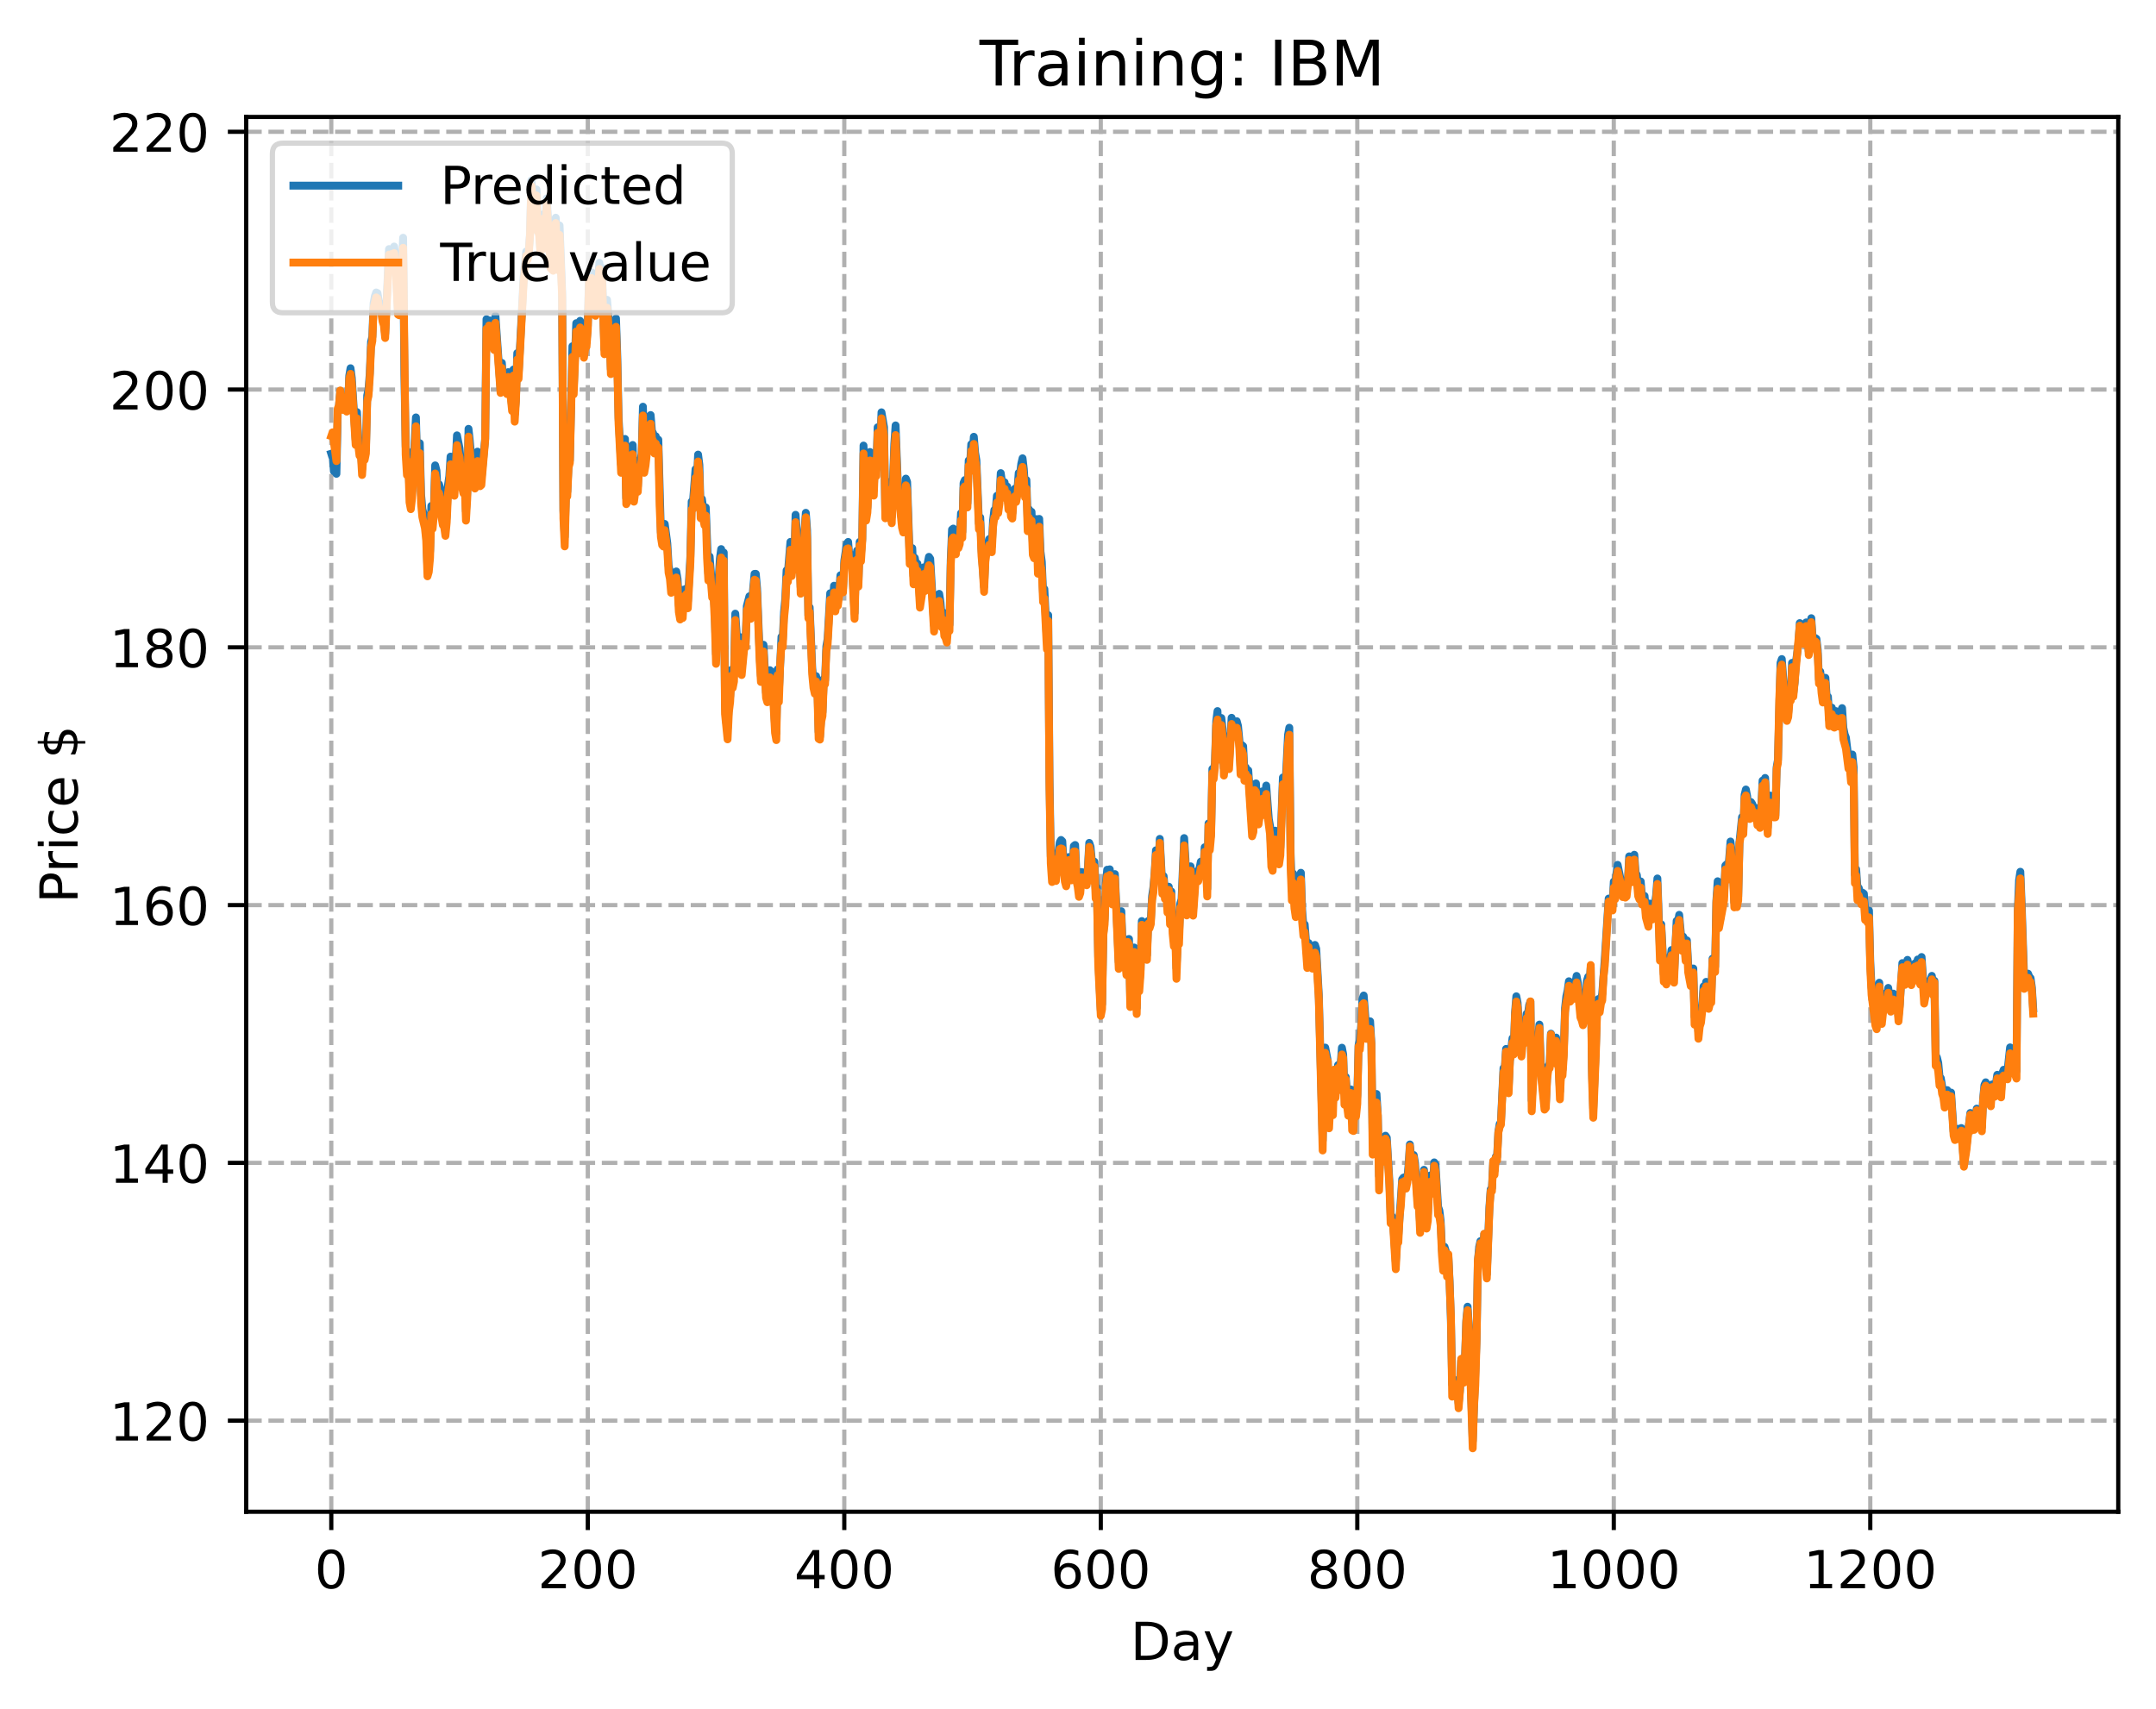 <?xml version="1.0" encoding="utf-8" standalone="no"?>
<!DOCTYPE svg PUBLIC "-//W3C//DTD SVG 1.1//EN"
  "http://www.w3.org/Graphics/SVG/1.1/DTD/svg11.dtd">
<!-- Created with matplotlib (https://matplotlib.org/) -->
<svg height="325.986pt" version="1.1" viewBox="0 0 411.286 325.986" width="411.286pt" xmlns="http://www.w3.org/2000/svg" xmlns:xlink="http://www.w3.org/1999/xlink">
 <defs>
  <style type="text/css">
*{stroke-linecap:butt;stroke-linejoin:round;}
  </style>
 </defs>
 <g id="figure_1">
  <g id="patch_1">
   <path d="M 0 325.986 
L 411.286 325.986 
L 411.286 0 
L 0 0 
z
" style="fill:#ffffff;"/>
  </g>
  <g id="axes_1">
   <g id="patch_2">
    <path d="M 46.966 288.43 
L 404.086 288.43 
L 404.086 22.318 
L 46.966 22.318 
z
" style="fill:#ffffff;"/>
   </g>
   <g id="matplotlib.axis_1">
    <g id="xtick_1">
     <g id="line2d_1">
      <path clip-path="url(#pcff0e3c820)" d="M 63.198 288.43 
L 63.198 22.318 
" style="fill:none;stroke:#b0b0b0;stroke-dasharray:2.96,1.28;stroke-dashoffset:0;stroke-width:0.8;"/>
     </g>
     <g id="line2d_2">
      <defs>
       <path d="M 0 0 
L 0 3.5 
" id="m96950f2cef" style="stroke:#000000;stroke-width:0.8;"/>
      </defs>
      <g>
       <use style="stroke:#000000;stroke-width:0.8;" x="63.198" xlink:href="#m96950f2cef" y="288.43"/>
      </g>
     </g>
     <g id="text_1">
      <!-- 0 -->
      <defs>
       <path d="M 31.781 66.406 
Q 24.172 66.406 20.328 58.906 
Q 16.5 51.422 16.5 36.375 
Q 16.5 21.391 20.328 13.891 
Q 24.172 6.391 31.781 6.391 
Q 39.453 6.391 43.281 13.891 
Q 47.125 21.391 47.125 36.375 
Q 47.125 51.422 43.281 58.906 
Q 39.453 66.406 31.781 66.406 
z
M 31.781 74.219 
Q 44.047 74.219 50.516 64.516 
Q 56.984 54.828 56.984 36.375 
Q 56.984 17.969 50.516 8.266 
Q 44.047 -1.422 31.781 -1.422 
Q 19.531 -1.422 13.062 8.266 
Q 6.594 17.969 6.594 36.375 
Q 6.594 54.828 13.062 64.516 
Q 19.531 74.219 31.781 74.219 
z
" id="DejaVuSans-48"/>
      </defs>
      <g transform="translate(60.017 303.029)scale(0.1 -0.1)">
       <use xlink:href="#DejaVuSans-48"/>
      </g>
     </g>
    </g>
    <g id="xtick_2">
     <g id="line2d_3">
      <path clip-path="url(#pcff0e3c820)" d="M 112.129 288.43 
L 112.129 22.318 
" style="fill:none;stroke:#b0b0b0;stroke-dasharray:2.96,1.28;stroke-dashoffset:0;stroke-width:0.8;"/>
     </g>
     <g id="line2d_4">
      <g>
       <use style="stroke:#000000;stroke-width:0.8;" x="112.129" xlink:href="#m96950f2cef" y="288.43"/>
      </g>
     </g>
     <g id="text_2">
      <!-- 200 -->
      <defs>
       <path d="M 19.188 8.297 
L 53.609 8.297 
L 53.609 0 
L 7.328 0 
L 7.328 8.297 
Q 12.938 14.109 22.625 23.891 
Q 32.328 33.688 34.812 36.531 
Q 39.547 41.844 41.422 45.531 
Q 43.312 49.219 43.312 52.781 
Q 43.312 58.594 39.234 62.25 
Q 35.156 65.922 28.609 65.922 
Q 23.969 65.922 18.812 64.312 
Q 13.672 62.703 7.812 59.422 
L 7.812 69.391 
Q 13.766 71.781 18.938 73 
Q 24.125 74.219 28.422 74.219 
Q 39.75 74.219 46.484 68.547 
Q 53.219 62.891 53.219 53.422 
Q 53.219 48.922 51.531 44.891 
Q 49.859 40.875 45.406 35.406 
Q 44.188 33.984 37.641 27.219 
Q 31.109 20.453 19.188 8.297 
z
" id="DejaVuSans-50"/>
      </defs>
      <g transform="translate(102.585 303.029)scale(0.1 -0.1)">
       <use xlink:href="#DejaVuSans-50"/>
       <use x="63.623" xlink:href="#DejaVuSans-48"/>
       <use x="127.246" xlink:href="#DejaVuSans-48"/>
      </g>
     </g>
    </g>
    <g id="xtick_3">
     <g id="line2d_5">
      <path clip-path="url(#pcff0e3c820)" d="M 161.06 288.43 
L 161.06 22.318 
" style="fill:none;stroke:#b0b0b0;stroke-dasharray:2.96,1.28;stroke-dashoffset:0;stroke-width:0.8;"/>
     </g>
     <g id="line2d_6">
      <g>
       <use style="stroke:#000000;stroke-width:0.8;" x="161.06" xlink:href="#m96950f2cef" y="288.43"/>
      </g>
     </g>
     <g id="text_3">
      <!-- 400 -->
      <defs>
       <path d="M 37.797 64.312 
L 12.891 25.391 
L 37.797 25.391 
z
M 35.203 72.906 
L 47.609 72.906 
L 47.609 25.391 
L 58.016 25.391 
L 58.016 17.188 
L 47.609 17.188 
L 47.609 0 
L 37.797 0 
L 37.797 17.188 
L 4.891 17.188 
L 4.891 26.703 
z
" id="DejaVuSans-52"/>
      </defs>
      <g transform="translate(151.516 303.029)scale(0.1 -0.1)">
       <use xlink:href="#DejaVuSans-52"/>
       <use x="63.623" xlink:href="#DejaVuSans-48"/>
       <use x="127.246" xlink:href="#DejaVuSans-48"/>
      </g>
     </g>
    </g>
    <g id="xtick_4">
     <g id="line2d_7">
      <path clip-path="url(#pcff0e3c820)" d="M 209.99 288.43 
L 209.99 22.318 
" style="fill:none;stroke:#b0b0b0;stroke-dasharray:2.96,1.28;stroke-dashoffset:0;stroke-width:0.8;"/>
     </g>
     <g id="line2d_8">
      <g>
       <use style="stroke:#000000;stroke-width:0.8;" x="209.99" xlink:href="#m96950f2cef" y="288.43"/>
      </g>
     </g>
     <g id="text_4">
      <!-- 600 -->
      <defs>
       <path d="M 33.016 40.375 
Q 26.375 40.375 22.484 35.828 
Q 18.609 31.297 18.609 23.391 
Q 18.609 15.531 22.484 10.953 
Q 26.375 6.391 33.016 6.391 
Q 39.656 6.391 43.531 10.953 
Q 47.406 15.531 47.406 23.391 
Q 47.406 31.297 43.531 35.828 
Q 39.656 40.375 33.016 40.375 
z
M 52.594 71.297 
L 52.594 62.312 
Q 48.875 64.062 45.094 64.984 
Q 41.312 65.922 37.594 65.922 
Q 27.828 65.922 22.672 59.328 
Q 17.531 52.734 16.797 39.406 
Q 19.672 43.656 24.016 45.922 
Q 28.375 48.188 33.594 48.188 
Q 44.578 48.188 50.953 41.516 
Q 57.328 34.859 57.328 23.391 
Q 57.328 12.156 50.688 5.359 
Q 44.047 -1.422 33.016 -1.422 
Q 20.359 -1.422 13.672 8.266 
Q 6.984 17.969 6.984 36.375 
Q 6.984 53.656 15.188 63.938 
Q 23.391 74.219 37.203 74.219 
Q 40.922 74.219 44.703 73.484 
Q 48.484 72.75 52.594 71.297 
z
" id="DejaVuSans-54"/>
      </defs>
      <g transform="translate(200.446 303.029)scale(0.1 -0.1)">
       <use xlink:href="#DejaVuSans-54"/>
       <use x="63.623" xlink:href="#DejaVuSans-48"/>
       <use x="127.246" xlink:href="#DejaVuSans-48"/>
      </g>
     </g>
    </g>
    <g id="xtick_5">
     <g id="line2d_9">
      <path clip-path="url(#pcff0e3c820)" d="M 258.921 288.43 
L 258.921 22.318 
" style="fill:none;stroke:#b0b0b0;stroke-dasharray:2.96,1.28;stroke-dashoffset:0;stroke-width:0.8;"/>
     </g>
     <g id="line2d_10">
      <g>
       <use style="stroke:#000000;stroke-width:0.8;" x="258.921" xlink:href="#m96950f2cef" y="288.43"/>
      </g>
     </g>
     <g id="text_5">
      <!-- 800 -->
      <defs>
       <path d="M 31.781 34.625 
Q 24.75 34.625 20.719 30.859 
Q 16.703 27.094 16.703 20.516 
Q 16.703 13.922 20.719 10.156 
Q 24.75 6.391 31.781 6.391 
Q 38.812 6.391 42.859 10.172 
Q 46.922 13.969 46.922 20.516 
Q 46.922 27.094 42.891 30.859 
Q 38.875 34.625 31.781 34.625 
z
M 21.922 38.812 
Q 15.578 40.375 12.031 44.719 
Q 8.5 49.078 8.5 55.328 
Q 8.5 64.062 14.719 69.141 
Q 20.953 74.219 31.781 74.219 
Q 42.672 74.219 48.875 69.141 
Q 55.078 64.062 55.078 55.328 
Q 55.078 49.078 51.531 44.719 
Q 48 40.375 41.703 38.812 
Q 48.828 37.156 52.797 32.312 
Q 56.781 27.484 56.781 20.516 
Q 56.781 9.906 50.312 4.234 
Q 43.844 -1.422 31.781 -1.422 
Q 19.734 -1.422 13.25 4.234 
Q 6.781 9.906 6.781 20.516 
Q 6.781 27.484 10.781 32.312 
Q 14.797 37.156 21.922 38.812 
z
M 18.312 54.391 
Q 18.312 48.734 21.844 45.562 
Q 25.391 42.391 31.781 42.391 
Q 38.141 42.391 41.719 45.562 
Q 45.312 48.734 45.312 54.391 
Q 45.312 60.062 41.719 63.234 
Q 38.141 66.406 31.781 66.406 
Q 25.391 66.406 21.844 63.234 
Q 18.312 60.062 18.312 54.391 
z
" id="DejaVuSans-56"/>
      </defs>
      <g transform="translate(249.377 303.029)scale(0.1 -0.1)">
       <use xlink:href="#DejaVuSans-56"/>
       <use x="63.623" xlink:href="#DejaVuSans-48"/>
       <use x="127.246" xlink:href="#DejaVuSans-48"/>
      </g>
     </g>
    </g>
    <g id="xtick_6">
     <g id="line2d_11">
      <path clip-path="url(#pcff0e3c820)" d="M 307.851 288.43 
L 307.851 22.318 
" style="fill:none;stroke:#b0b0b0;stroke-dasharray:2.96,1.28;stroke-dashoffset:0;stroke-width:0.8;"/>
     </g>
     <g id="line2d_12">
      <g>
       <use style="stroke:#000000;stroke-width:0.8;" x="307.851" xlink:href="#m96950f2cef" y="288.43"/>
      </g>
     </g>
     <g id="text_6">
      <!-- 1000 -->
      <defs>
       <path d="M 12.406 8.297 
L 28.516 8.297 
L 28.516 63.922 
L 10.984 60.406 
L 10.984 69.391 
L 28.422 72.906 
L 38.281 72.906 
L 38.281 8.297 
L 54.391 8.297 
L 54.391 0 
L 12.406 0 
z
" id="DejaVuSans-49"/>
      </defs>
      <g transform="translate(295.126 303.029)scale(0.1 -0.1)">
       <use xlink:href="#DejaVuSans-49"/>
       <use x="63.623" xlink:href="#DejaVuSans-48"/>
       <use x="127.246" xlink:href="#DejaVuSans-48"/>
       <use x="190.869" xlink:href="#DejaVuSans-48"/>
      </g>
     </g>
    </g>
    <g id="xtick_7">
     <g id="line2d_13">
      <path clip-path="url(#pcff0e3c820)" d="M 356.782 288.43 
L 356.782 22.318 
" style="fill:none;stroke:#b0b0b0;stroke-dasharray:2.96,1.28;stroke-dashoffset:0;stroke-width:0.8;"/>
     </g>
     <g id="line2d_14">
      <g>
       <use style="stroke:#000000;stroke-width:0.8;" x="356.782" xlink:href="#m96950f2cef" y="288.43"/>
      </g>
     </g>
     <g id="text_7">
      <!-- 1200 -->
      <g transform="translate(344.057 303.029)scale(0.1 -0.1)">
       <use xlink:href="#DejaVuSans-49"/>
       <use x="63.623" xlink:href="#DejaVuSans-50"/>
       <use x="127.246" xlink:href="#DejaVuSans-48"/>
       <use x="190.869" xlink:href="#DejaVuSans-48"/>
      </g>
     </g>
    </g>
    <g id="text_8">
     <!-- Day -->
     <defs>
      <path d="M 19.672 64.797 
L 19.672 8.109 
L 31.594 8.109 
Q 46.688 8.109 53.688 14.938 
Q 60.688 21.781 60.688 36.531 
Q 60.688 51.172 53.688 57.984 
Q 46.688 64.797 31.594 64.797 
z
M 9.812 72.906 
L 30.078 72.906 
Q 51.266 72.906 61.172 64.094 
Q 71.094 55.281 71.094 36.531 
Q 71.094 17.672 61.125 8.828 
Q 51.172 0 30.078 0 
L 9.812 0 
z
" id="DejaVuSans-68"/>
      <path d="M 34.281 27.484 
Q 23.391 27.484 19.188 25 
Q 14.984 22.516 14.984 16.5 
Q 14.984 11.719 18.141 8.906 
Q 21.297 6.109 26.703 6.109 
Q 34.188 6.109 38.703 11.406 
Q 43.219 16.703 43.219 25.484 
L 43.219 27.484 
z
M 52.203 31.203 
L 52.203 0 
L 43.219 0 
L 43.219 8.297 
Q 40.141 3.328 35.547 0.953 
Q 30.953 -1.422 24.312 -1.422 
Q 15.922 -1.422 10.953 3.297 
Q 6 8.016 6 15.922 
Q 6 25.141 12.172 29.828 
Q 18.359 34.516 30.609 34.516 
L 43.219 34.516 
L 43.219 35.406 
Q 43.219 41.609 39.141 45 
Q 35.062 48.391 27.688 48.391 
Q 23 48.391 18.547 47.266 
Q 14.109 46.141 10.016 43.891 
L 10.016 52.203 
Q 14.938 54.109 19.578 55.047 
Q 24.219 56 28.609 56 
Q 40.484 56 46.344 49.844 
Q 52.203 43.703 52.203 31.203 
z
" id="DejaVuSans-97"/>
      <path d="M 32.172 -5.078 
Q 28.375 -14.844 24.75 -17.812 
Q 21.141 -20.797 15.094 -20.797 
L 7.906 -20.797 
L 7.906 -13.281 
L 13.188 -13.281 
Q 16.891 -13.281 18.938 -11.516 
Q 21 -9.766 23.484 -3.219 
L 25.094 0.875 
L 2.984 54.688 
L 12.5 54.688 
L 29.594 11.922 
L 46.688 54.688 
L 56.203 54.688 
z
" id="DejaVuSans-121"/>
     </defs>
     <g transform="translate(215.652 316.707)scale(0.1 -0.1)">
      <use xlink:href="#DejaVuSans-68"/>
      <use x="77.002" xlink:href="#DejaVuSans-97"/>
      <use x="138.281" xlink:href="#DejaVuSans-121"/>
     </g>
    </g>
   </g>
   <g id="matplotlib.axis_2">
    <g id="ytick_1">
     <g id="line2d_15">
      <path clip-path="url(#pcff0e3c820)" d="M 46.966 271.047 
L 404.086 271.047 
" style="fill:none;stroke:#b0b0b0;stroke-dasharray:2.96,1.28;stroke-dashoffset:0;stroke-width:0.8;"/>
     </g>
     <g id="line2d_16">
      <defs>
       <path d="M 0 0 
L -3.5 0 
" id="m1e97a5dc53" style="stroke:#000000;stroke-width:0.8;"/>
      </defs>
      <g>
       <use style="stroke:#000000;stroke-width:0.8;" x="46.966" xlink:href="#m1e97a5dc53" y="271.047"/>
      </g>
     </g>
     <g id="text_9">
      <!-- 120 -->
      <g transform="translate(20.878 274.846)scale(0.1 -0.1)">
       <use xlink:href="#DejaVuSans-49"/>
       <use x="63.623" xlink:href="#DejaVuSans-50"/>
       <use x="127.246" xlink:href="#DejaVuSans-48"/>
      </g>
     </g>
    </g>
    <g id="ytick_2">
     <g id="line2d_17">
      <path clip-path="url(#pcff0e3c820)" d="M 46.966 221.867 
L 404.086 221.867 
" style="fill:none;stroke:#b0b0b0;stroke-dasharray:2.96,1.28;stroke-dashoffset:0;stroke-width:0.8;"/>
     </g>
     <g id="line2d_18">
      <g>
       <use style="stroke:#000000;stroke-width:0.8;" x="46.966" xlink:href="#m1e97a5dc53" y="221.867"/>
      </g>
     </g>
     <g id="text_10">
      <!-- 140 -->
      <g transform="translate(20.878 225.666)scale(0.1 -0.1)">
       <use xlink:href="#DejaVuSans-49"/>
       <use x="63.623" xlink:href="#DejaVuSans-52"/>
       <use x="127.246" xlink:href="#DejaVuSans-48"/>
      </g>
     </g>
    </g>
    <g id="ytick_3">
     <g id="line2d_19">
      <path clip-path="url(#pcff0e3c820)" d="M 46.966 172.687 
L 404.086 172.687 
" style="fill:none;stroke:#b0b0b0;stroke-dasharray:2.96,1.28;stroke-dashoffset:0;stroke-width:0.8;"/>
     </g>
     <g id="line2d_20">
      <g>
       <use style="stroke:#000000;stroke-width:0.8;" x="46.966" xlink:href="#m1e97a5dc53" y="172.687"/>
      </g>
     </g>
     <g id="text_11">
      <!-- 160 -->
      <g transform="translate(20.878 176.486)scale(0.1 -0.1)">
       <use xlink:href="#DejaVuSans-49"/>
       <use x="63.623" xlink:href="#DejaVuSans-54"/>
       <use x="127.246" xlink:href="#DejaVuSans-48"/>
      </g>
     </g>
    </g>
    <g id="ytick_4">
     <g id="line2d_21">
      <path clip-path="url(#pcff0e3c820)" d="M 46.966 123.506 
L 404.086 123.506 
" style="fill:none;stroke:#b0b0b0;stroke-dasharray:2.96,1.28;stroke-dashoffset:0;stroke-width:0.8;"/>
     </g>
     <g id="line2d_22">
      <g>
       <use style="stroke:#000000;stroke-width:0.8;" x="46.966" xlink:href="#m1e97a5dc53" y="123.506"/>
      </g>
     </g>
     <g id="text_12">
      <!-- 180 -->
      <g transform="translate(20.878 127.306)scale(0.1 -0.1)">
       <use xlink:href="#DejaVuSans-49"/>
       <use x="63.623" xlink:href="#DejaVuSans-56"/>
       <use x="127.246" xlink:href="#DejaVuSans-48"/>
      </g>
     </g>
    </g>
    <g id="ytick_5">
     <g id="line2d_23">
      <path clip-path="url(#pcff0e3c820)" d="M 46.966 74.326 
L 404.086 74.326 
" style="fill:none;stroke:#b0b0b0;stroke-dasharray:2.96,1.28;stroke-dashoffset:0;stroke-width:0.8;"/>
     </g>
     <g id="line2d_24">
      <g>
       <use style="stroke:#000000;stroke-width:0.8;" x="46.966" xlink:href="#m1e97a5dc53" y="74.326"/>
      </g>
     </g>
     <g id="text_13">
      <!-- 200 -->
      <g transform="translate(20.878 78.125)scale(0.1 -0.1)">
       <use xlink:href="#DejaVuSans-50"/>
       <use x="63.623" xlink:href="#DejaVuSans-48"/>
       <use x="127.246" xlink:href="#DejaVuSans-48"/>
      </g>
     </g>
    </g>
    <g id="ytick_6">
     <g id="line2d_25">
      <path clip-path="url(#pcff0e3c820)" d="M 46.966 25.146 
L 404.086 25.146 
" style="fill:none;stroke:#b0b0b0;stroke-dasharray:2.96,1.28;stroke-dashoffset:0;stroke-width:0.8;"/>
     </g>
     <g id="line2d_26">
      <g>
       <use style="stroke:#000000;stroke-width:0.8;" x="46.966" xlink:href="#m1e97a5dc53" y="25.146"/>
      </g>
     </g>
     <g id="text_14">
      <!-- 220 -->
      <g transform="translate(20.878 28.945)scale(0.1 -0.1)">
       <use xlink:href="#DejaVuSans-50"/>
       <use x="63.623" xlink:href="#DejaVuSans-50"/>
       <use x="127.246" xlink:href="#DejaVuSans-48"/>
      </g>
     </g>
    </g>
    <g id="text_15">
     <!-- Price $ -->
     <defs>
      <path d="M 19.672 64.797 
L 19.672 37.406 
L 32.078 37.406 
Q 38.969 37.406 42.719 40.969 
Q 46.484 44.531 46.484 51.125 
Q 46.484 57.672 42.719 61.234 
Q 38.969 64.797 32.078 64.797 
z
M 9.812 72.906 
L 32.078 72.906 
Q 44.344 72.906 50.609 67.359 
Q 56.891 61.812 56.891 51.125 
Q 56.891 40.328 50.609 34.812 
Q 44.344 29.297 32.078 29.297 
L 19.672 29.297 
L 19.672 0 
L 9.812 0 
z
" id="DejaVuSans-80"/>
      <path d="M 41.109 46.297 
Q 39.594 47.172 37.812 47.578 
Q 36.031 48 33.891 48 
Q 26.266 48 22.188 43.047 
Q 18.109 38.094 18.109 28.812 
L 18.109 0 
L 9.078 0 
L 9.078 54.688 
L 18.109 54.688 
L 18.109 46.188 
Q 20.953 51.172 25.484 53.578 
Q 30.031 56 36.531 56 
Q 37.453 56 38.578 55.875 
Q 39.703 55.766 41.062 55.516 
z
" id="DejaVuSans-114"/>
      <path d="M 9.422 54.688 
L 18.406 54.688 
L 18.406 0 
L 9.422 0 
z
M 9.422 75.984 
L 18.406 75.984 
L 18.406 64.594 
L 9.422 64.594 
z
" id="DejaVuSans-105"/>
      <path d="M 48.781 52.594 
L 48.781 44.188 
Q 44.969 46.297 41.141 47.344 
Q 37.312 48.391 33.406 48.391 
Q 24.656 48.391 19.812 42.844 
Q 14.984 37.312 14.984 27.297 
Q 14.984 17.281 19.812 11.734 
Q 24.656 6.203 33.406 6.203 
Q 37.312 6.203 41.141 7.25 
Q 44.969 8.297 48.781 10.406 
L 48.781 2.094 
Q 45.016 0.344 40.984 -0.531 
Q 36.969 -1.422 32.422 -1.422 
Q 20.062 -1.422 12.781 6.344 
Q 5.516 14.109 5.516 27.297 
Q 5.516 40.672 12.859 48.328 
Q 20.219 56 33.016 56 
Q 37.156 56 41.109 55.141 
Q 45.062 54.297 48.781 52.594 
z
" id="DejaVuSans-99"/>
      <path d="M 56.203 29.594 
L 56.203 25.203 
L 14.891 25.203 
Q 15.484 15.922 20.484 11.062 
Q 25.484 6.203 34.422 6.203 
Q 39.594 6.203 44.453 7.469 
Q 49.312 8.734 54.109 11.281 
L 54.109 2.781 
Q 49.266 0.734 44.188 -0.344 
Q 39.109 -1.422 33.891 -1.422 
Q 20.797 -1.422 13.156 6.188 
Q 5.516 13.812 5.516 26.812 
Q 5.516 40.234 12.766 48.109 
Q 20.016 56 32.328 56 
Q 43.359 56 49.781 48.891 
Q 56.203 41.797 56.203 29.594 
z
M 47.219 32.234 
Q 47.125 39.594 43.094 43.984 
Q 39.062 48.391 32.422 48.391 
Q 24.906 48.391 20.391 44.141 
Q 15.875 39.891 15.188 32.172 
z
" id="DejaVuSans-101"/>
      <path id="DejaVuSans-32"/>
      <path d="M 33.797 -14.703 
L 28.906 -14.703 
L 28.859 0 
Q 23.734 0.094 18.609 1.188 
Q 13.484 2.297 8.297 4.5 
L 8.297 13.281 
Q 13.281 10.156 18.375 8.562 
Q 23.484 6.984 28.906 6.938 
L 28.906 29.203 
Q 18.109 30.953 13.203 35.156 
Q 8.297 39.359 8.297 46.688 
Q 8.297 54.641 13.625 59.219 
Q 18.953 63.812 28.906 64.5 
L 28.906 75.984 
L 33.797 75.984 
L 33.797 64.656 
Q 38.328 64.453 42.578 63.688 
Q 46.828 62.938 50.875 61.625 
L 50.875 53.078 
Q 46.828 55.125 42.547 56.25 
Q 38.281 57.375 33.797 57.562 
L 33.797 36.719 
Q 44.875 35.016 50.094 30.609 
Q 55.328 26.219 55.328 18.609 
Q 55.328 10.359 49.781 5.594 
Q 44.234 0.828 33.797 0.094 
z
M 28.906 37.594 
L 28.906 57.625 
Q 23.25 56.984 20.266 54.391 
Q 17.281 51.812 17.281 47.516 
Q 17.281 43.312 20.031 40.969 
Q 22.797 38.625 28.906 37.594 
z
M 33.797 28.219 
L 33.797 7.078 
Q 39.984 7.906 43.141 10.594 
Q 46.297 13.281 46.297 17.672 
Q 46.297 21.969 43.281 24.5 
Q 40.281 27.047 33.797 28.219 
z
" id="DejaVuSans-36"/>
     </defs>
     <g transform="translate(14.798 172.342)rotate(-90)scale(0.1 -0.1)">
      <use xlink:href="#DejaVuSans-80"/>
      <use x="58.553" xlink:href="#DejaVuSans-114"/>
      <use x="99.666" xlink:href="#DejaVuSans-105"/>
      <use x="127.449" xlink:href="#DejaVuSans-99"/>
      <use x="182.43" xlink:href="#DejaVuSans-101"/>
      <use x="243.953" xlink:href="#DejaVuSans-32"/>
      <use x="275.74" xlink:href="#DejaVuSans-36"/>
     </g>
    </g>
   </g>
   <g id="line2d_27">
    <path clip-path="url(#pcff0e3c820)" d="M 63.198 86.564 
L 63.443 86.487 
L 63.688 89.902 
L 63.932 89.992 
L 64.177 90.401 
L 64.422 78.948 
L 64.666 77.418 
L 64.911 74.596 
L 65.4 77.91 
L 65.645 75.79 
L 65.89 76.122 
L 66.134 77.881 
L 66.379 77.882 
L 66.623 71.686 
L 66.868 70.254 
L 67.113 72.136 
L 67.602 79.977 
L 67.847 83.892 
L 68.091 78.617 
L 68.336 83.374 
L 68.581 85.886 
L 68.825 84.983 
L 69.07 89.436 
L 69.315 86.048 
L 69.559 86.342 
L 69.804 85.695 
L 70.049 75.442 
L 70.293 74.326 
L 70.538 71.25 
L 70.783 65.227 
L 71.027 64.253 
L 71.272 57.848 
L 71.517 56.487 
L 71.761 55.8 
L 72.006 55.916 
L 72.251 57.421 
L 72.74 58.432 
L 72.984 60.257 
L 73.229 60.961 
L 73.474 63.694 
L 74.208 47.522 
L 74.452 49.104 
L 74.697 47.597 
L 74.942 47.708 
L 75.186 47.036 
L 75.431 48.909 
L 75.92 59.184 
L 76.165 59.493 
L 76.41 54.294 
L 76.654 51.464 
L 76.899 45.359 
L 77.144 71.22 
L 77.388 85.146 
L 77.633 88.757 
L 77.878 86.25 
L 78.122 94.017 
L 78.367 95.899 
L 78.611 93.576 
L 79.345 79.639 
L 79.59 88.705 
L 79.835 87.433 
L 80.079 84.562 
L 80.324 94.266 
L 80.569 97.123 
L 81.058 99.142 
L 81.303 101.578 
L 81.547 108.322 
L 81.792 107.733 
L 82.037 105.092 
L 82.281 96.523 
L 82.526 99.101 
L 82.771 97.107 
L 83.015 88.79 
L 83.26 89.766 
L 83.505 94.208 
L 83.749 92.4 
L 83.994 93.203 
L 84.239 96.979 
L 84.483 98.683 
L 84.728 99.014 
L 84.972 100.815 
L 85.217 98.329 
L 85.462 92.526 
L 85.706 90.908 
L 85.951 87.115 
L 86.44 92.65 
L 86.685 93.13 
L 87.174 83.059 
L 87.664 85.553 
L 88.153 91.256 
L 88.398 92.667 
L 88.642 90.754 
L 88.887 97.524 
L 89.132 94.035 
L 89.376 81.819 
L 89.621 84.13 
L 90.11 89.759 
L 90.355 90.116 
L 90.599 91.28 
L 90.844 90.103 
L 91.089 86.168 
L 91.333 90.563 
L 91.578 91.367 
L 91.823 91.447 
L 92.557 83.67 
L 92.801 60.898 
L 93.046 61.623 
L 93.291 61.113 
L 93.535 61.158 
L 93.78 63.814 
L 94.025 64.429 
L 94.269 65.789 
L 94.514 60.266 
L 95.493 74.36 
L 95.737 69.235 
L 95.982 72.833 
L 96.227 73.585 
L 96.471 73.188 
L 96.716 74.271 
L 96.96 71 
L 97.205 72.346 
L 97.694 77.752 
L 97.939 70.511 
L 98.184 79.055 
L 98.428 76.049 
L 98.673 67.372 
L 98.918 71.531 
L 99.896 52.928 
L 100.386 47.992 
L 100.63 49.182 
L 100.875 47.898 
L 101.12 44.459 
L 101.364 34.414 
L 101.609 36.596 
L 101.854 41.34 
L 102.098 40.873 
L 102.343 36.148 
L 102.587 43.413 
L 102.832 43.953 
L 103.077 47.529 
L 103.321 42.839 
L 103.566 47.054 
L 103.811 40.79 
L 104.055 43.017 
L 104.3 37.852 
L 105.034 50.255 
L 105.279 50.354 
L 105.523 50.798 
L 105.768 44.124 
L 106.013 41.535 
L 106.502 51.05 
L 106.747 43.018 
L 107.236 55.871 
L 107.481 97.334 
L 107.725 102.432 
L 107.97 93.326 
L 108.215 93.782 
L 108.459 88.515 
L 108.704 87.87 
L 109.193 66.063 
L 109.438 74.266 
L 109.927 61.664 
L 110.172 66.555 
L 110.416 64.511 
L 110.661 61.211 
L 110.906 65.617 
L 111.15 62.145 
L 111.395 67.323 
L 111.64 65.802 
L 111.884 65.275 
L 112.129 62.143 
L 112.374 52.216 
L 112.618 54.554 
L 112.863 51.95 
L 113.108 56.089 
L 113.597 59.424 
L 113.842 54.053 
L 114.086 53.818 
L 114.331 50.137 
L 114.575 53.482 
L 114.82 51.064 
L 115.309 66.649 
L 115.554 63.825 
L 115.799 57.199 
L 116.288 63.171 
L 116.533 70.443 
L 116.777 63.788 
L 117.022 67.392 
L 117.267 65.714 
L 117.511 60.753 
L 117.756 67.917 
L 118.001 79.7 
L 118.49 88.609 
L 118.735 85.353 
L 118.979 85.624 
L 119.224 83.745 
L 119.469 95.029 
L 119.713 94.804 
L 119.958 93.761 
L 120.447 85.352 
L 120.692 84.899 
L 120.936 94.267 
L 121.426 90.431 
L 121.67 92.83 
L 121.915 87.82 
L 122.16 88.001 
L 122.404 86.587 
L 122.649 77.594 
L 122.894 88.794 
L 123.138 87.748 
L 123.383 85.171 
L 123.628 81.172 
L 123.872 79.471 
L 124.117 79.187 
L 124.362 82.198 
L 124.606 82.693 
L 124.851 85.021 
L 125.096 83.236 
L 125.34 84.944 
L 125.585 83.888 
L 126.074 101.6 
L 126.319 102.88 
L 126.563 102.973 
L 126.808 99.962 
L 127.297 103.651 
L 127.542 107.886 
L 127.787 109.112 
L 128.031 111.786 
L 129.01 109.024 
L 129.255 110.49 
L 129.499 115.374 
L 129.744 117.093 
L 129.989 115.709 
L 130.233 116.393 
L 130.478 112.485 
L 130.723 114.549 
L 130.967 112.266 
L 131.212 114.733 
L 131.701 106.121 
L 131.946 95.69 
L 132.191 95.768 
L 132.68 89.516 
L 132.924 92.506 
L 133.169 86.731 
L 133.414 88.682 
L 133.658 97.675 
L 133.903 95.204 
L 134.392 98.973 
L 134.637 96.819 
L 135.126 109.416 
L 135.371 106.178 
L 135.86 112.381 
L 136.105 112.131 
L 136.35 116.824 
L 136.594 124.805 
L 136.839 119.16 
L 137.084 110.59 
L 137.328 106.572 
L 137.573 104.763 
L 137.818 110.204 
L 138.062 105.416 
L 138.307 134.348 
L 138.551 137.823 
L 138.796 138.898 
L 139.041 134.533 
L 139.285 132.838 
L 139.53 127.796 
L 139.775 129.575 
L 140.019 128.887 
L 140.264 117.078 
L 140.753 124.081 
L 140.998 124.356 
L 141.243 121.576 
L 141.487 127.589 
L 141.977 122.446 
L 142.221 122.781 
L 142.466 115.64 
L 142.955 113.766 
L 143.2 117.095 
L 143.445 114.905 
L 143.934 109.486 
L 144.178 109.482 
L 144.423 112.264 
L 144.912 124.615 
L 145.157 128.939 
L 145.646 123.015 
L 146.136 132.179 
L 146.38 132.858 
L 146.625 131.814 
L 146.87 127.872 
L 147.114 128.137 
L 147.359 129.405 
L 147.848 138.354 
L 148.093 139.841 
L 148.338 127.71 
L 148.582 132.044 
L 149.072 121.507 
L 149.316 121.996 
L 149.561 116.757 
L 149.806 114.204 
L 150.05 108.818 
L 150.295 109.339 
L 150.784 103.389 
L 151.029 108.554 
L 151.273 105.888 
L 151.518 107.746 
L 151.763 98.221 
L 152.252 104.433 
L 152.497 104.3 
L 152.741 112.036 
L 153.72 97.838 
L 153.965 101.15 
L 154.209 117.404 
L 154.454 115.879 
L 154.943 127.504 
L 155.188 130.037 
L 155.433 131.277 
L 155.677 128.99 
L 155.922 130.255 
L 156.166 139.64 
L 156.411 140.56 
L 156.656 136.918 
L 156.9 135.875 
L 157.145 129.519 
L 157.39 129.819 
L 157.634 123.337 
L 157.879 121.922 
L 158.368 113.185 
L 158.858 115.245 
L 159.102 111.754 
L 159.347 115.402 
L 159.592 114.112 
L 159.836 114.399 
L 160.081 112.592 
L 160.326 109.758 
L 160.57 109.861 
L 160.815 112.277 
L 161.06 106.963 
L 161.549 103.723 
L 161.794 103.393 
L 162.038 106.556 
L 162.283 105.771 
L 162.527 107.03 
L 163.017 116.948 
L 163.261 108.207 
L 163.506 105.043 
L 163.751 111.245 
L 163.995 103.382 
L 164.24 105.681 
L 164.485 102.813 
L 164.729 85.011 
L 165.219 98.328 
L 165.463 96.838 
L 165.953 86.235 
L 166.687 93.372 
L 166.931 86.378 
L 167.176 89.569 
L 167.421 81.523 
L 167.91 85.324 
L 168.154 78.664 
L 168.644 81.507 
L 168.888 97.913 
L 169.133 92.033 
L 169.378 91.943 
L 169.622 93.499 
L 169.867 97.02 
L 170.112 98.576 
L 170.601 84.704 
L 170.846 81.166 
L 171.335 94.087 
L 171.58 94.497 
L 172.069 99.498 
L 172.314 100.313 
L 172.558 97.644 
L 172.803 91.315 
L 173.048 91.946 
L 173.537 106.274 
L 173.782 104.84 
L 174.026 104.581 
L 174.271 109.882 
L 174.515 106.44 
L 174.76 107.875 
L 175.005 107.517 
L 175.249 110.199 
L 175.494 114.447 
L 175.983 111.51 
L 176.228 108.237 
L 176.473 111.299 
L 176.717 111.218 
L 176.962 107.478 
L 177.207 106.239 
L 177.451 106.611 
L 178.185 119.256 
L 178.43 115.96 
L 178.675 116.128 
L 178.919 116.603 
L 179.164 113.3 
L 179.409 114.907 
L 179.653 118.135 
L 179.898 116.831 
L 180.142 119.684 
L 180.632 121.514 
L 180.876 118.089 
L 181.121 119.185 
L 181.366 106.882 
L 181.61 101.042 
L 181.855 100.846 
L 182.1 102.073 
L 182.344 104.278 
L 182.589 101.383 
L 182.834 103.189 
L 183.078 102.944 
L 183.323 97.922 
L 183.568 101.487 
L 183.812 92.144 
L 184.057 91.59 
L 184.302 91.606 
L 184.546 96.014 
L 184.791 87.849 
L 185.036 88.779 
L 185.28 84.758 
L 185.525 86.803 
L 185.77 83.332 
L 186.014 86.372 
L 186.259 87.796 
L 186.748 99.858 
L 186.993 98.724 
L 187.237 104.748 
L 187.727 111.934 
L 187.971 106.336 
L 188.216 103.751 
L 188.461 104.257 
L 188.705 102.852 
L 188.95 102.702 
L 189.195 104.171 
L 189.439 99.34 
L 189.684 97.308 
L 189.929 97.426 
L 190.173 94.605 
L 190.418 96.735 
L 190.663 95.095 
L 190.907 90.262 
L 191.152 92.015 
L 191.397 92.961 
L 191.641 92.017 
L 191.886 93.719 
L 192.13 92.82 
L 192.375 96.066 
L 192.62 94.665 
L 192.864 97.17 
L 193.109 97.869 
L 193.354 93.946 
L 193.598 93.243 
L 193.843 94.557 
L 194.088 93.438 
L 194.332 90.237 
L 194.577 90.522 
L 194.822 88.474 
L 195.066 87.438 
L 195.311 89.535 
L 195.556 93.588 
L 195.8 91.584 
L 196.045 99.405 
L 196.29 97.174 
L 196.534 98.045 
L 196.779 97.647 
L 197.024 103.715 
L 197.268 104.913 
L 197.513 100.438 
L 197.758 99.037 
L 198.002 107.292 
L 198.247 99 
L 198.491 105.264 
L 198.736 107.177 
L 198.981 113.069 
L 199.225 112.38 
L 199.715 122.115 
L 199.959 117.36 
L 200.204 148.509 
L 200.449 163.39 
L 200.693 165.829 
L 200.938 165.48 
L 201.427 166.782 
L 201.672 162.766 
L 201.917 162.573 
L 202.161 160.691 
L 202.406 160.263 
L 202.651 160.509 
L 202.895 164.884 
L 203.14 167.212 
L 203.385 168.054 
L 203.629 166.88 
L 203.874 163.518 
L 204.118 163.664 
L 204.363 166.78 
L 204.608 165.043 
L 204.852 161.414 
L 205.097 161.219 
L 205.342 166.685 
L 205.831 169.825 
L 206.076 169.293 
L 206.32 166.371 
L 206.565 167.242 
L 206.81 167.081 
L 207.054 166.396 
L 207.299 167.74 
L 207.544 165.352 
L 207.788 160.817 
L 208.033 161.553 
L 208.522 166.762 
L 208.767 164.397 
L 209.012 169.584 
L 209.256 169.322 
L 209.501 182.516 
L 209.99 192.772 
L 210.235 191.528 
L 210.479 178.086 
L 210.724 175.231 
L 210.969 168.479 
L 211.213 165.934 
L 211.458 167.064 
L 211.703 165.861 
L 211.947 169.682 
L 212.192 171.17 
L 212.437 170.308 
L 212.681 166.769 
L 213.415 183.529 
L 213.66 175.839 
L 213.905 173.843 
L 214.149 180.063 
L 214.394 179.925 
L 214.639 181.946 
L 214.883 185.088 
L 215.128 179.221 
L 215.373 179.15 
L 215.617 190.711 
L 215.862 183.725 
L 216.106 181.683 
L 216.351 180.778 
L 216.84 192.264 
L 217.085 183.498 
L 217.33 187.599 
L 217.574 185.066 
L 217.819 175.731 
L 218.064 178.75 
L 218.308 177.038 
L 218.798 182.194 
L 219.042 175.708 
L 219.287 175.971 
L 219.532 175.653 
L 219.776 170.981 
L 220.021 169.301 
L 220.266 166.538 
L 220.51 162.227 
L 220.755 162.52 
L 221 164.604 
L 221.244 160.052 
L 221.734 169.323 
L 221.978 167.158 
L 222.223 170.062 
L 222.467 169.429 
L 222.712 172.606 
L 222.957 169.177 
L 223.201 174.491 
L 223.446 170.091 
L 223.691 176.49 
L 223.935 179.071 
L 224.18 177.165 
L 224.425 184.705 
L 224.669 179.582 
L 224.914 178.644 
L 225.159 172.393 
L 225.403 171.551 
L 225.893 159.9 
L 226.137 163.886 
L 226.382 172.701 
L 226.627 170.209 
L 226.871 169.997 
L 227.116 165.291 
L 227.605 173.41 
L 228.094 166.537 
L 228.339 166.235 
L 228.584 166.864 
L 229.073 164.397 
L 229.562 165.933 
L 229.807 161.65 
L 230.052 163.719 
L 230.296 169.557 
L 230.541 157.104 
L 230.786 160.603 
L 231.03 158.924 
L 231.275 146.716 
L 231.52 147.125 
L 231.764 145.626 
L 232.009 137.625 
L 232.254 135.666 
L 232.498 143.384 
L 232.743 138.248 
L 232.988 136.987 
L 233.232 139.087 
L 233.477 146.576 
L 233.722 144.848 
L 233.966 140.522 
L 234.211 143.902 
L 234.455 145.739 
L 234.945 136.948 
L 235.189 138.672 
L 235.434 139.393 
L 235.923 137.595 
L 236.168 138.507 
L 236.413 141.11 
L 236.657 146.278 
L 236.902 142.154 
L 237.147 142.37 
L 237.391 147.31 
L 237.636 146.406 
L 237.881 147.305 
L 238.125 146.976 
L 238.859 157.762 
L 239.104 157.395 
L 239.349 149.618 
L 239.593 149.463 
L 239.838 154.042 
L 240.082 155.866 
L 240.572 153.564 
L 240.816 150.986 
L 241.061 153.765 
L 241.306 152.237 
L 241.55 149.878 
L 242.04 156.26 
L 242.284 157.645 
L 242.529 163.39 
L 242.774 164.567 
L 243.018 160.029 
L 243.263 158.484 
L 243.508 159.482 
L 243.752 159.206 
L 243.997 162.921 
L 244.242 161.715 
L 244.731 148.34 
L 244.976 149.845 
L 245.22 150.031 
L 245.709 140.189 
L 245.954 138.845 
L 246.199 162.768 
L 246.443 169.897 
L 246.688 166.671 
L 246.933 171.091 
L 247.177 173.384 
L 247.667 168.547 
L 247.911 168.395 
L 248.156 166.517 
L 248.401 173.654 
L 248.645 176.872 
L 248.89 176.376 
L 249.379 182.814 
L 249.624 179.915 
L 249.869 182.049 
L 250.113 181.2 
L 250.358 183.171 
L 250.847 180.287 
L 251.092 181.03 
L 251.581 189.885 
L 252.315 217.583 
L 252.56 204.828 
L 252.804 199.872 
L 253.294 202.424 
L 253.538 213.06 
L 254.028 204.755 
L 254.272 210.397 
L 254.517 204.154 
L 254.762 207.982 
L 255.251 203.199 
L 255.496 206.412 
L 255.985 199.896 
L 256.23 201.162 
L 256.474 208.576 
L 256.719 205.47 
L 257.208 211.51 
L 257.697 207.857 
L 257.942 213.887 
L 258.187 214.207 
L 258.431 209.192 
L 258.676 211.385 
L 258.921 208.955 
L 259.165 199.377 
L 259.41 198.439 
L 259.655 195.728 
L 259.899 190.61 
L 260.144 189.936 
L 260.633 196.346 
L 260.878 195.741 
L 261.123 195.672 
L 261.367 194.855 
L 261.612 199.108 
L 261.857 217.721 
L 262.101 217.838 
L 262.346 210.658 
L 262.591 208.72 
L 262.835 212.792 
L 263.08 224.363 
L 263.325 219.882 
L 263.569 219.246 
L 263.814 220.617 
L 264.058 219.988 
L 264.303 216.686 
L 264.548 217.065 
L 265.037 225.291 
L 265.282 231.785 
L 265.526 232.065 
L 265.771 233.126 
L 266.26 240.741 
L 266.505 236.963 
L 266.75 235.727 
L 267.484 224.999 
L 267.728 224.688 
L 267.973 224.612 
L 268.218 225.722 
L 268.462 224.887 
L 268.707 222.246 
L 268.952 218.354 
L 269.441 223.279 
L 269.685 220.372 
L 269.93 221.878 
L 270.419 228.912 
L 270.664 229.407 
L 270.909 233.494 
L 271.153 230.9 
L 271.643 223.194 
L 272.132 233.09 
L 272.377 231.549 
L 272.621 226.172 
L 272.866 224.261 
L 273.355 226.077 
L 273.6 221.774 
L 273.845 222.239 
L 274.334 230.249 
L 274.579 230.953 
L 274.823 232.908 
L 275.068 238.269 
L 275.313 240.772 
L 275.557 237.883 
L 275.802 238.706 
L 276.046 241.531 
L 276.291 239.675 
L 276.536 244.565 
L 276.78 251.916 
L 277.025 264.1 
L 277.27 263.116 
L 277.514 263.57 
L 277.759 264.432 
L 278.004 264.825 
L 278.248 267.749 
L 278.493 265.321 
L 278.738 259.628 
L 278.982 259.261 
L 279.227 262.935 
L 279.472 259.224 
L 279.716 251.91 
L 279.961 249.306 
L 280.206 253.15 
L 280.94 274.941 
L 281.673 255.443 
L 281.918 240.776 
L 282.163 237.907 
L 282.407 236.806 
L 282.652 239.774 
L 282.897 238.981 
L 283.141 235.448 
L 283.386 240.649 
L 283.631 243.084 
L 284.12 230.333 
L 284.365 226.93 
L 284.609 226.643 
L 284.854 221.625 
L 285.099 223.303 
L 285.343 220.692 
L 285.588 220.689 
L 285.833 215.918 
L 286.077 214.452 
L 286.322 214.103 
L 286.811 203.794 
L 287.056 203.727 
L 287.301 200.125 
L 287.545 201.24 
L 287.79 207.496 
L 288.034 202.335 
L 288.524 198.099 
L 288.768 200.08 
L 289.013 193.211 
L 289.258 190.085 
L 289.502 191.324 
L 289.747 195.785 
L 289.992 196.493 
L 290.236 199.819 
L 290.481 197.953 
L 290.726 197.962 
L 290.97 197.032 
L 291.215 193.421 
L 291.46 193.618 
L 291.704 191.779 
L 291.949 191.101 
L 292.194 209.934 
L 292.438 206.098 
L 292.683 198.15 
L 292.928 199.324 
L 293.172 199.325 
L 293.417 198.046 
L 293.661 195.481 
L 293.906 202.613 
L 294.151 206.097 
L 294.64 210.595 
L 294.885 210.53 
L 295.129 205.47 
L 295.374 203.351 
L 295.619 202.864 
L 295.863 197.218 
L 296.108 198.672 
L 296.353 199.349 
L 296.597 201.331 
L 296.842 197.96 
L 297.331 203.14 
L 297.576 208.215 
L 297.821 203.85 
L 298.065 204.056 
L 298.31 200.466 
L 298.555 192.323 
L 298.799 190.084 
L 299.044 188.986 
L 299.289 187.214 
L 299.533 189.54 
L 299.778 187.749 
L 300.022 188.667 
L 300.267 189.124 
L 300.756 186.194 
L 301.001 187.531 
L 301.49 192.878 
L 301.98 194.418 
L 302.224 193.68 
L 302.469 191.358 
L 302.714 187.172 
L 302.958 186.369 
L 303.203 187.786 
L 303.448 184.59 
L 303.692 203.903 
L 303.937 211.536 
L 304.426 199.843 
L 304.671 192.141 
L 304.916 190.613 
L 305.16 191.94 
L 305.649 189.563 
L 306.139 182.885 
L 306.873 171.437 
L 307.362 172.11 
L 307.607 172.831 
L 307.851 168.204 
L 308.096 170.12 
L 308.341 166.749 
L 308.585 165.01 
L 309.564 169.904 
L 309.809 168.312 
L 310.053 170.034 
L 310.298 170.157 
L 310.543 168.124 
L 310.787 163.389 
L 311.032 166.389 
L 311.277 167.429 
L 311.521 166.611 
L 311.766 163.079 
L 312.01 166.474 
L 312.255 166.948 
L 312.5 169.755 
L 312.744 170.357 
L 312.989 168.168 
L 313.234 171.192 
L 313.478 171.571 
L 313.723 170.937 
L 313.968 173.581 
L 314.457 175.62 
L 314.702 172.389 
L 314.946 172.993 
L 315.191 174.429 
L 315.436 172.752 
L 315.68 172.475 
L 315.925 170.834 
L 316.17 167.602 
L 316.659 181.629 
L 316.904 176.35 
L 317.393 185.845 
L 317.637 182.723 
L 317.882 186.233 
L 318.127 184.397 
L 318.371 184.903 
L 318.861 181.254 
L 319.35 186.241 
L 319.839 175.69 
L 320.084 176.006 
L 320.329 174.542 
L 320.818 180.028 
L 321.063 178.688 
L 321.307 179.13 
L 321.552 181.713 
L 321.797 179.415 
L 322.041 183.989 
L 322.531 187.125 
L 322.775 185.229 
L 323.02 184.778 
L 323.265 193.95 
L 323.754 192.673 
L 323.998 196.755 
L 324.732 191.589 
L 324.977 188.199 
L 325.222 189.352 
L 325.466 187.332 
L 325.956 191.26 
L 326.445 190.378 
L 326.69 182.897 
L 326.934 183.096 
L 327.179 184.445 
L 327.424 171.774 
L 327.668 168.137 
L 327.913 175.573 
L 328.158 175.353 
L 328.647 172.033 
L 328.892 170.732 
L 329.136 165.145 
L 329.381 164.905 
L 329.625 166.806 
L 330.115 160.553 
L 330.359 162.667 
L 330.604 166.131 
L 330.849 172.159 
L 331.093 171.992 
L 331.338 172.17 
L 331.583 171.052 
L 331.827 160.729 
L 332.317 155.894 
L 332.561 158.143 
L 332.806 151.623 
L 333.051 150.633 
L 333.295 151.921 
L 333.54 155.006 
L 333.785 155.309 
L 334.029 153.03 
L 334.274 153.413 
L 334.763 155.074 
L 335.008 154.164 
L 335.252 156.375 
L 335.497 155.646 
L 335.742 157.006 
L 335.986 154.16 
L 336.231 148.934 
L 336.476 150.184 
L 336.72 148.428 
L 337.21 157.878 
L 337.454 152.835 
L 337.699 151.794 
L 337.944 153.687 
L 338.188 152.485 
L 338.433 154.828 
L 338.678 155.576 
L 338.922 146.369 
L 339.167 144.971 
L 339.656 126.473 
L 339.901 125.745 
L 340.635 135.778 
L 340.88 136.737 
L 341.124 136.049 
L 341.369 132.803 
L 341.613 133.073 
L 341.858 126.467 
L 342.103 132.26 
L 342.347 130.275 
L 342.592 126.404 
L 343.081 122.763 
L 343.326 118.879 
L 343.571 119.274 
L 344.06 122.235 
L 344.305 119.976 
L 344.549 118.75 
L 344.794 119.318 
L 345.039 124.212 
L 345.283 123.488 
L 345.528 117.946 
L 345.773 121.61 
L 346.017 122.832 
L 346.262 121.72 
L 346.507 121.887 
L 346.751 123.922 
L 346.996 129.641 
L 347.24 128.131 
L 347.73 133.042 
L 347.974 132.894 
L 348.219 129.317 
L 348.464 132.962 
L 348.708 132.926 
L 348.953 137.315 
L 349.198 135.4 
L 349.442 135.006 
L 349.687 137.425 
L 349.932 137.616 
L 350.176 135.663 
L 350.421 136.848 
L 350.666 137.066 
L 351.4 135.105 
L 351.644 138.852 
L 351.889 140.084 
L 352.134 140.726 
L 352.623 144.799 
L 352.868 144.64 
L 353.112 147.516 
L 353.357 143.953 
L 353.601 146.355 
L 353.846 166.845 
L 354.091 165.844 
L 354.335 169.475 
L 354.58 169.406 
L 355.069 171.001 
L 355.314 170.327 
L 355.559 170.513 
L 355.803 173.665 
L 356.048 173.718 
L 356.293 174.304 
L 356.537 173.743 
L 356.782 183.569 
L 357.027 188.352 
L 357.761 194.377 
L 358.005 195.126 
L 358.25 192.183 
L 358.495 187.494 
L 358.739 193.179 
L 358.984 194.233 
L 359.473 189.624 
L 359.718 190.897 
L 359.962 190.061 
L 360.207 188.483 
L 360.696 192.008 
L 360.941 190.082 
L 361.186 189.574 
L 361.43 191.332 
L 361.675 190.686 
L 361.92 190.63 
L 362.164 193.884 
L 362.409 191.638 
L 362.898 183.747 
L 363.388 186.979 
L 363.632 185.936 
L 363.877 183.134 
L 364.122 184.224 
L 364.366 184.288 
L 364.611 186.848 
L 364.856 185.629 
L 365.1 186.145 
L 365.345 183.778 
L 365.589 184.403 
L 365.834 183.059 
L 366.079 185.91 
L 366.323 186.492 
L 366.568 182.59 
L 367.057 189.86 
L 367.547 187.458 
L 367.791 187.903 
L 368.036 187.174 
L 368.281 186.928 
L 368.525 186.187 
L 368.77 188.045 
L 369.015 187.124 
L 369.259 201.287 
L 369.504 201.789 
L 369.749 202.795 
L 369.993 205.436 
L 370.238 205.707 
L 370.972 210.286 
L 371.216 209.484 
L 371.461 207.987 
L 371.706 209.931 
L 372.195 208.45 
L 372.684 215.924 
L 372.929 216.683 
L 373.418 216.324 
L 373.663 215.357 
L 373.908 215.83 
L 374.152 215.22 
L 374.642 221.879 
L 375.131 218.667 
L 375.865 212.345 
L 376.11 214.909 
L 376.354 213.793 
L 376.599 214.827 
L 376.844 213.717 
L 377.088 211.52 
L 377.333 213.542 
L 377.577 212.193 
L 377.822 214.087 
L 378.067 215.042 
L 378.311 209.66 
L 378.556 207.003 
L 378.801 206.496 
L 379.535 209.882 
L 379.779 210.077 
L 380.024 206.9 
L 380.269 207.952 
L 380.513 208.435 
L 381.003 205.063 
L 381.247 206.813 
L 381.492 207.122 
L 381.737 208.233 
L 381.981 204.739 
L 382.226 204.101 
L 382.471 204.646 
L 382.715 204.246 
L 382.96 204.357 
L 383.449 199.834 
L 383.938 204.312 
L 384.183 203.772 
L 384.428 204.418 
L 384.672 204.325 
L 384.917 173.774 
L 385.162 167.946 
L 385.406 166.322 
L 385.651 172.459 
L 386.14 186.977 
L 386.385 187.095 
L 386.63 186.944 
L 386.874 185.769 
L 387.119 186.374 
L 387.364 186.622 
L 387.608 188.4 
L 387.853 192.424 
L 387.853 192.424 
" style="fill:none;stroke:#1f77b4;stroke-linecap:square;stroke-width:1.5;"/>
   </g>
   <g id="line2d_28">
    <path clip-path="url(#pcff0e3c820)" d="M 63.198 83.203 
L 63.443 82.49 
L 64.177 87.974 
L 64.422 77.965 
L 64.666 77.375 
L 64.911 74.498 
L 65.4 78.211 
L 65.645 76.072 
L 65.89 76.76 
L 66.134 78.531 
L 66.379 78.26 
L 66.623 72.26 
L 66.868 71.326 
L 67.113 73.097 
L 67.847 84.9 
L 68.091 79.81 
L 68.336 84.924 
L 68.581 86.941 
L 68.825 86.424 
L 69.07 90.629 
L 69.315 86.99 
L 69.559 87.752 
L 69.804 86.523 
L 70.049 76.539 
L 70.293 75.556 
L 70.538 71.99 
L 70.783 66.285 
L 71.027 65.056 
L 71.272 58.687 
L 71.761 56.744 
L 72.006 56.941 
L 72.251 58.515 
L 72.74 59.621 
L 72.984 61.318 
L 73.229 62.08 
L 73.474 64.49 
L 74.208 48.58 
L 74.452 50.129 
L 74.697 48.482 
L 74.942 48.777 
L 75.186 48.285 
L 75.431 50.179 
L 75.92 60.015 
L 76.165 60.162 
L 76.899 47.277 
L 77.388 86.719 
L 77.633 90.654 
L 77.878 88.097 
L 78.122 95.842 
L 78.367 97.146 
L 78.611 94.982 
L 79.345 81.334 
L 79.59 90.482 
L 80.079 86.449 
L 80.324 96.064 
L 80.569 98.67 
L 81.058 100.76 
L 81.303 103.047 
L 81.547 109.957 
L 81.792 109.121 
L 82.037 106.441 
L 82.281 98.056 
L 82.526 100.883 
L 82.771 98.203 
L 83.015 90.334 
L 83.26 91.834 
L 83.505 95.892 
L 83.749 94.047 
L 83.994 95.154 
L 84.239 98.744 
L 84.483 100.195 
L 84.728 100.49 
L 84.972 102.236 
L 85.217 99.654 
L 85.462 94.121 
L 85.706 92.474 
L 85.951 88.588 
L 86.44 94.023 
L 86.685 94.588 
L 87.174 84.924 
L 87.419 86.424 
L 87.664 87.187 
L 88.153 93.015 
L 88.398 94.121 
L 88.642 92.252 
L 88.887 99.334 
L 89.132 95.105 
L 89.376 83.301 
L 90.11 91.195 
L 90.355 91.859 
L 90.599 93.211 
L 90.844 91.834 
L 91.089 87.974 
L 91.333 92.474 
L 91.578 92.769 
L 91.823 92.547 
L 92.557 83.965 
L 92.801 62.72 
L 93.046 63.457 
L 93.291 62.105 
L 93.535 62.203 
L 93.78 64.736 
L 94.269 66.777 
L 94.514 61.588 
L 95.493 74.965 
L 95.737 70.195 
L 95.982 73.933 
L 96.227 74.228 
L 96.471 74.105 
L 96.716 75.187 
L 96.96 71.916 
L 97.205 73.539 
L 97.694 78.433 
L 97.939 71.646 
L 98.184 80.449 
L 98.428 76.441 
L 98.673 68.597 
L 98.918 72.285 
L 99.896 53.72 
L 100.386 48.801 
L 100.63 49.539 
L 100.875 48.383 
L 101.12 44.67 
L 101.364 35.474 
L 101.609 37.638 
L 101.854 41.842 
L 102.098 41.277 
L 102.343 37.293 
L 102.587 44.179 
L 102.832 44.621 
L 103.077 47.916 
L 103.321 43.933 
L 103.566 47.547 
L 103.811 41.621 
L 104.055 43.883 
L 104.3 39.015 
L 105.034 51.187 
L 105.523 51.654 
L 105.768 44.818 
L 106.013 42.556 
L 106.502 51.556 
L 106.747 44.818 
L 107.236 56.744 
L 107.481 98.916 
L 107.725 104.252 
L 107.97 94.957 
L 108.215 94.711 
L 108.459 89.203 
L 108.704 88.318 
L 109.193 68.08 
L 109.438 75.236 
L 109.927 63.236 
L 110.172 67.49 
L 110.661 62.474 
L 110.906 66.359 
L 111.15 63.334 
L 111.395 68.252 
L 111.64 66.433 
L 111.884 66.162 
L 112.129 62.793 
L 112.374 53.572 
L 112.618 55.638 
L 112.863 53.056 
L 113.108 57.138 
L 113.352 59.179 
L 113.597 60.26 
L 113.842 55.195 
L 114.086 54.851 
L 114.331 51.31 
L 114.575 54.605 
L 114.82 52.318 
L 115.309 67.588 
L 115.554 64.982 
L 115.799 58.711 
L 116.288 64.539 
L 116.533 71.375 
L 116.777 65.056 
L 117.022 68.916 
L 117.267 66.851 
L 117.511 62.351 
L 117.756 69.556 
L 118.001 80.842 
L 118.49 90.211 
L 118.735 86.67 
L 118.979 86.965 
L 119.224 85.023 
L 119.469 96.187 
L 119.958 95.228 
L 120.447 86.793 
L 120.692 86.67 
L 120.936 95.719 
L 121.426 92.031 
L 121.67 93.826 
L 121.915 89.08 
L 122.16 89.449 
L 122.404 87.728 
L 122.649 79.269 
L 122.894 90.211 
L 123.138 88.859 
L 123.383 86.67 
L 123.628 82.662 
L 123.872 81.162 
L 124.117 80.842 
L 124.362 83.646 
L 124.606 84.138 
L 124.851 86.523 
L 125.096 84.629 
L 125.34 86.228 
L 125.585 85.392 
L 125.83 96.482 
L 126.074 102.457 
L 126.319 104.006 
L 126.563 104.277 
L 126.808 101.154 
L 127.297 104.99 
L 127.542 109.269 
L 127.787 110.375 
L 128.031 113.105 
L 129.01 110.178 
L 129.255 111.851 
L 129.499 116.769 
L 129.744 118.195 
L 129.989 117.015 
L 130.233 117.924 
L 130.478 113.769 
L 130.723 115.81 
L 130.967 113.301 
L 131.212 116.056 
L 131.701 107.277 
L 131.946 97.195 
L 132.191 97.121 
L 132.68 91.17 
L 132.924 93.605 
L 133.169 88.047 
L 133.414 90.58 
L 133.658 98.867 
L 133.903 96.482 
L 134.148 98.99 
L 134.392 100.219 
L 134.637 98.375 
L 134.882 106.49 
L 135.126 110.769 
L 135.371 107.818 
L 135.86 114.015 
L 136.105 113.424 
L 136.35 118.564 
L 136.594 126.654 
L 137.328 108.359 
L 137.573 106.367 
L 137.818 112.047 
L 138.062 106.957 
L 138.307 136.219 
L 138.796 141.064 
L 139.041 135.875 
L 139.285 133.908 
L 139.53 128.916 
L 139.775 131.252 
L 140.019 130.023 
L 140.264 118.293 
L 140.509 123.138 
L 140.753 125.449 
L 140.998 125.4 
L 141.243 122.842 
L 141.487 128.793 
L 141.977 123.506 
L 142.221 123.531 
L 142.466 116.424 
L 142.711 115.957 
L 142.955 114.777 
L 143.2 118.072 
L 143.934 110.597 
L 144.178 110.744 
L 144.423 113.351 
L 144.912 126.113 
L 145.157 130.121 
L 145.402 126.039 
L 145.646 124.293 
L 146.136 133.146 
L 146.38 133.982 
L 146.625 133.146 
L 146.87 129.236 
L 147.114 129.752 
L 147.359 130.588 
L 147.848 139.81 
L 148.093 141.211 
L 148.338 128.793 
L 148.582 133.933 
L 148.827 126.703 
L 149.072 122.965 
L 149.316 123.457 
L 149.561 118.023 
L 149.806 115.588 
L 150.05 110.351 
L 150.295 111.015 
L 150.784 104.892 
L 151.029 109.908 
L 151.273 107.178 
L 151.518 108.752 
L 151.763 99.629 
L 152.007 103.908 
L 152.252 105.359 
L 152.497 105.654 
L 152.741 113.277 
L 153.475 101.965 
L 153.72 98.695 
L 153.965 102.777 
L 154.209 117.974 
L 154.454 116.793 
L 154.943 128.67 
L 155.188 131.252 
L 155.433 132.359 
L 155.677 129.998 
L 155.922 131.67 
L 156.166 140.965 
L 156.411 141.113 
L 156.656 137.67 
L 156.9 136.613 
L 157.145 130.269 
L 157.39 130.539 
L 157.634 124.244 
L 157.879 122.916 
L 158.368 114.433 
L 158.613 115.662 
L 158.858 116.252 
L 159.102 113.031 
L 159.347 116.646 
L 159.592 115.023 
L 159.836 115.564 
L 160.081 113.523 
L 160.326 110.547 
L 160.57 110.793 
L 160.815 113.031 
L 161.06 107.67 
L 161.549 104.719 
L 161.794 104.621 
L 162.038 107.793 
L 162.283 106.883 
L 162.527 108.211 
L 163.017 118.072 
L 163.261 109.219 
L 163.506 106.76 
L 163.751 111.924 
L 163.995 104.08 
L 164.24 107.105 
L 164.485 103.219 
L 164.729 86.523 
L 165.219 99.334 
L 165.463 97.81 
L 165.953 87.851 
L 166.687 94.564 
L 166.931 87.801 
L 167.176 90.826 
L 167.421 82.588 
L 167.665 84.949 
L 167.91 86.154 
L 168.154 79.81 
L 168.644 83.179 
L 168.888 98.892 
L 169.133 93.334 
L 169.378 93.629 
L 169.622 94.662 
L 169.867 98.375 
L 170.112 99.826 
L 170.601 86.351 
L 170.846 83.006 
L 171.335 95.375 
L 171.58 95.818 
L 172.069 100.638 
L 172.314 101.597 
L 172.558 98.719 
L 172.803 92.597 
L 173.048 93.531 
L 173.537 107.621 
L 173.782 106.146 
L 174.026 106.293 
L 174.271 111.482 
L 174.515 107.793 
L 174.76 109.539 
L 175.005 108.9 
L 175.249 111.752 
L 175.494 115.933 
L 175.983 112.785 
L 176.228 109.515 
L 176.473 112.76 
L 176.717 112.416 
L 176.962 108.801 
L 177.207 107.842 
L 177.451 108.211 
L 178.185 120.506 
L 178.43 117.211 
L 178.675 117.728 
L 178.919 117.949 
L 179.164 114.654 
L 179.409 116.572 
L 179.653 119.695 
L 179.898 118.244 
L 180.142 121.342 
L 180.387 121.736 
L 180.632 122.597 
L 180.876 119.301 
L 181.121 120.383 
L 181.366 107.892 
L 181.61 102.875 
L 181.855 102.531 
L 182.1 103.736 
L 182.344 105.752 
L 182.589 102.801 
L 182.834 104.572 
L 183.078 103.834 
L 183.323 99.26 
L 183.568 102.629 
L 183.812 93.113 
L 184.057 92.793 
L 184.302 92.769 
L 184.546 96.826 
L 184.791 88.859 
L 185.036 89.99 
L 185.28 86.031 
L 185.525 88.097 
L 185.77 84.703 
L 186.014 87.679 
L 186.259 89.08 
L 186.748 101.006 
L 186.993 99.801 
L 187.237 106.047 
L 187.482 108.826 
L 187.727 112.933 
L 187.971 107.203 
L 188.216 105.138 
L 188.461 105.457 
L 188.705 103.957 
L 188.95 104.129 
L 189.195 105.359 
L 189.439 100.49 
L 189.684 98.744 
L 189.929 98.67 
L 190.173 95.892 
L 190.418 97.908 
L 190.663 96.064 
L 190.907 91.564 
L 191.152 93.383 
L 191.397 93.998 
L 191.641 93.26 
L 191.886 95.08 
L 192.13 94.121 
L 192.375 97.244 
L 192.62 95.965 
L 192.864 98.572 
L 193.109 98.941 
L 193.354 95.129 
L 193.598 94.687 
L 193.843 95.769 
L 194.088 94.465 
L 194.332 91.638 
L 194.577 92.031 
L 194.822 89.695 
L 195.066 89.08 
L 195.311 91.269 
L 195.556 94.933 
L 195.8 93.236 
L 196.045 101.351 
L 196.29 98.769 
L 196.534 99.801 
L 196.779 99.334 
L 197.024 105.875 
L 197.268 106.515 
L 197.513 102.187 
L 197.758 101.277 
L 198.002 109.465 
L 198.247 100.49 
L 198.491 107.719 
L 198.736 108.924 
L 198.981 114.851 
L 199.225 114.162 
L 199.715 123.9 
L 199.959 118.465 
L 200.204 150.31 
L 200.449 164.744 
L 200.693 168.285 
L 200.938 167.326 
L 201.183 167.572 
L 201.427 168.088 
L 201.672 163.834 
L 201.917 164.178 
L 202.161 161.99 
L 202.406 161.867 
L 202.651 161.965 
L 202.895 166.17 
L 203.14 168.211 
L 203.385 169.096 
L 203.629 167.596 
L 203.874 164.105 
L 204.118 164.572 
L 204.363 167.965 
L 204.608 165.826 
L 204.852 162.457 
L 205.097 162.457 
L 205.342 168.039 
L 205.586 169.17 
L 205.831 171.113 
L 206.076 170.424 
L 206.32 167.4 
L 206.565 168.359 
L 207.054 167.351 
L 207.299 168.9 
L 207.544 166.121 
L 207.788 161.572 
L 208.033 162.728 
L 208.278 164.646 
L 208.522 168.113 
L 208.767 165.334 
L 209.012 171.433 
L 209.256 170.056 
L 209.501 184.047 
L 209.99 193.81 
L 210.235 192.531 
L 210.479 178.392 
L 210.724 176.351 
L 210.969 169.146 
L 211.213 167.178 
L 211.458 168.211 
L 211.703 166.933 
L 211.947 171.433 
L 212.192 172.564 
L 212.437 171.605 
L 212.681 167.621 
L 213.415 184.859 
L 213.66 176.572 
L 213.905 174.875 
L 214.149 181.441 
L 214.394 180.531 
L 214.883 186.039 
L 215.128 179.719 
L 215.373 180.187 
L 215.617 192.137 
L 215.862 184.023 
L 216.351 181.637 
L 216.84 193.465 
L 217.085 183.801 
L 217.33 189.137 
L 217.574 185.818 
L 217.819 176.449 
L 218.064 180.162 
L 218.308 177.826 
L 218.798 183.137 
L 219.042 176.228 
L 219.287 177.113 
L 219.532 176.326 
L 219.776 171.703 
L 220.021 170.326 
L 220.51 163.121 
L 220.755 163.711 
L 221 165.531 
L 221.244 160.81 
L 221.734 170.547 
L 221.978 167.916 
L 222.223 171.506 
L 222.467 170.154 
L 222.712 174.113 
L 222.957 169.785 
L 223.201 176.375 
L 223.446 170.793 
L 223.691 178.072 
L 223.935 180.555 
L 224.18 177.654 
L 224.425 186.752 
L 224.669 179.867 
L 224.914 180.162 
L 225.159 173.154 
L 225.403 173.154 
L 225.893 161.301 
L 226.137 165.31 
L 226.382 174.654 
L 226.627 171.236 
L 226.871 171.703 
L 227.116 166.121 
L 227.605 174.703 
L 228.094 167.67 
L 228.339 167.596 
L 228.584 168.137 
L 229.073 165.654 
L 229.318 166.834 
L 229.562 167.031 
L 229.807 162.531 
L 230.052 164.99 
L 230.296 171.039 
L 230.541 157.539 
L 230.786 162.211 
L 231.03 159.506 
L 231.275 147.506 
L 231.52 148.637 
L 231.764 146.301 
L 232.009 138.457 
L 232.254 137.277 
L 232.498 144.924 
L 232.743 139.072 
L 232.988 138.334 
L 233.232 140.523 
L 233.477 147.974 
L 233.722 145.662 
L 233.966 141.506 
L 234.211 145.342 
L 234.455 146.744 
L 234.945 138.137 
L 235.189 140.08 
L 235.434 140.572 
L 235.923 138.851 
L 236.168 139.883 
L 236.413 142.637 
L 236.657 147.777 
L 236.902 143.178 
L 237.147 143.892 
L 237.391 148.957 
L 237.636 147.654 
L 237.881 148.957 
L 238.125 148.293 
L 238.859 159.556 
L 239.104 158.719 
L 239.349 150.752 
L 239.593 151.097 
L 239.838 155.498 
L 240.082 157.293 
L 240.816 152.4 
L 241.061 155.498 
L 241.55 151.49 
L 241.795 155.547 
L 242.284 159.26 
L 242.529 165.383 
L 242.774 166.146 
L 243.018 161.646 
L 243.263 160.17 
L 243.508 161.056 
L 243.752 160.392 
L 243.997 164.916 
L 244.242 163.219 
L 244.731 149.621 
L 244.976 151.515 
L 245.22 151.711 
L 245.709 141.924 
L 245.954 140.178 
L 246.199 165.137 
L 246.443 171.826 
L 246.688 168.433 
L 246.933 173.301 
L 247.177 174.974 
L 247.667 170.006 
L 247.911 170.326 
L 248.156 167.793 
L 248.401 175.859 
L 248.645 178.588 
L 248.89 177.851 
L 249.379 184.687 
L 249.624 180.678 
L 249.869 183.728 
L 250.113 182.129 
L 250.358 184.81 
L 250.847 181.76 
L 251.092 182.498 
L 251.581 190.736 
L 252.315 219.506 
L 252.56 205.392 
L 252.804 200.867 
L 253.049 202.244 
L 253.294 202.465 
L 253.538 215.277 
L 254.028 205.195 
L 254.272 212.769 
L 254.517 204.088 
L 254.762 209.449 
L 255.251 203.744 
L 255.496 207.974 
L 255.74 203.351 
L 255.985 201.187 
L 256.23 201.851 
L 256.474 210.777 
L 256.719 205.933 
L 256.964 210.974 
L 257.208 212.867 
L 257.697 208.539 
L 257.942 215.67 
L 258.187 215.793 
L 258.431 209.646 
L 258.676 213.039 
L 258.921 210.605 
L 259.165 199.637 
L 259.41 200.277 
L 259.655 197.055 
L 259.899 191.67 
L 260.144 191.4 
L 260.633 198.211 
L 260.878 197.252 
L 261.123 197.055 
L 261.367 196.318 
L 261.612 199.195 
L 261.857 220.293 
L 262.101 219.605 
L 262.346 211.81 
L 262.591 210.359 
L 262.835 212.867 
L 263.08 227.129 
L 263.325 219.826 
L 263.569 220.514 
L 263.814 221.67 
L 264.058 220.957 
L 264.303 217.244 
L 264.548 217.859 
L 265.037 226.17 
L 265.282 233.4 
L 265.526 233.006 
L 265.771 234.113 
L 266.26 242.154 
L 266.505 237.334 
L 266.75 237.064 
L 266.994 232.146 
L 267.239 229.883 
L 267.484 225.555 
L 267.728 225.654 
L 267.973 225.31 
L 268.218 226.785 
L 268.462 225.654 
L 268.707 223.293 
L 268.952 218.719 
L 269.196 222.605 
L 269.441 224.523 
L 269.685 220.81 
L 269.93 222.974 
L 270.419 230.203 
L 270.664 229.785 
L 270.909 235.219 
L 271.398 227.301 
L 271.643 223.613 
L 272.132 234.408 
L 272.377 232.933 
L 272.621 226.957 
L 272.866 225.457 
L 273.111 226.17 
L 273.355 227.744 
L 273.6 222.408 
L 273.845 223.49 
L 274.334 231.826 
L 274.579 232.072 
L 274.823 233.744 
L 275.068 239.424 
L 275.313 242.449 
L 275.557 238.514 
L 275.802 239.326 
L 276.046 243.58 
L 276.291 239.301 
L 276.78 251.105 
L 277.025 266.473 
L 277.27 263.892 
L 277.759 265.932 
L 278.004 264.678 
L 278.248 268.687 
L 278.493 265.588 
L 278.738 259.269 
L 278.982 259.17 
L 279.227 263.818 
L 279.472 259.441 
L 279.716 252.236 
L 279.961 249.973 
L 280.206 253.883 
L 280.94 276.334 
L 281.184 268.49 
L 281.429 264.31 
L 281.673 256.047 
L 281.918 240.433 
L 282.407 237.187 
L 282.652 240.555 
L 282.897 239.572 
L 283.141 235.392 
L 283.386 241.465 
L 283.631 243.924 
L 284.12 230.965 
L 284.365 227.277 
L 284.609 227.277 
L 284.854 221.498 
L 285.099 224.154 
L 285.343 220.859 
L 285.588 221.4 
L 285.833 216.064 
L 286.077 215.031 
L 286.322 214.588 
L 286.811 204.555 
L 287.056 204.433 
L 287.301 200.646 
L 287.545 201.949 
L 287.79 208.588 
L 288.034 202.318 
L 288.279 201.211 
L 288.524 198.924 
L 288.768 201.187 
L 289.013 193.711 
L 289.258 191.08 
L 289.502 192.187 
L 289.747 197.277 
L 289.992 197.228 
L 290.236 201.58 
L 290.481 198.875 
L 290.726 199.121 
L 290.97 198.187 
L 291.215 194.252 
L 291.46 194.424 
L 291.949 191.055 
L 292.194 212.031 
L 292.438 206.842 
L 292.683 198.998 
L 292.928 200.965 
L 293.417 199.539 
L 293.661 196.121 
L 293.906 204.482 
L 294.64 211.711 
L 294.885 211.416 
L 295.129 205.957 
L 295.374 203.941 
L 295.619 203.818 
L 295.863 197.351 
L 296.108 199.859 
L 296.353 200.129 
L 296.597 202.883 
L 296.842 198.605 
L 297.087 202.195 
L 297.331 203.818 
L 297.576 209.744 
L 297.821 204.039 
L 298.065 205.219 
L 298.31 201.433 
L 298.555 193.121 
L 298.799 191.277 
L 299.044 190.293 
L 299.289 188.08 
L 299.533 191.105 
L 299.778 188.67 
L 300.022 190.17 
L 300.267 190.564 
L 300.756 187.441 
L 301.001 188.867 
L 301.49 194.129 
L 301.735 194.67 
L 301.98 195.605 
L 302.224 194.67 
L 302.469 192.383 
L 302.714 188.4 
L 302.958 187.318 
L 303.203 190.096 
L 303.448 184.121 
L 303.692 205.662 
L 303.937 213.26 
L 304.426 201.064 
L 304.671 192.9 
L 304.916 191.498 
L 305.16 193.146 
L 305.405 191.449 
L 305.649 190.883 
L 305.894 186.31 
L 306.139 184.17 
L 306.873 171.998 
L 307.117 173.228 
L 307.362 173.031 
L 307.607 173.719 
L 307.851 169.342 
L 308.096 171.58 
L 308.341 167.596 
L 308.585 166.17 
L 309.075 168.187 
L 309.319 169.318 
L 309.564 171.162 
L 309.809 169.121 
L 310.053 171.26 
L 310.298 171.039 
L 310.543 168.875 
L 310.787 164.08 
L 311.032 167.67 
L 311.277 168.334 
L 311.521 167.572 
L 311.766 164.006 
L 312.01 167.892 
L 312.255 168.064 
L 312.5 170.965 
L 312.744 171.605 
L 312.989 169.342 
L 313.234 172.588 
L 313.478 172.687 
L 313.723 172.047 
L 313.968 175.023 
L 314.457 176.818 
L 314.702 173.375 
L 314.946 174.162 
L 315.191 175.441 
L 315.436 173.818 
L 315.68 173.793 
L 315.925 171.826 
L 316.17 168.654 
L 316.659 183.285 
L 316.904 176.892 
L 317.393 187.318 
L 317.637 183.359 
L 317.882 187.834 
L 318.127 185.301 
L 318.371 186.334 
L 318.616 183.678 
L 318.861 182.252 
L 319.35 187.49 
L 319.595 180.629 
L 319.839 176.892 
L 320.084 177.334 
L 320.329 175.515 
L 320.818 181.392 
L 321.063 179.867 
L 321.307 180.359 
L 321.552 183.334 
L 321.797 180.015 
L 322.041 185.498 
L 322.531 188.129 
L 322.775 186.334 
L 323.02 185.547 
L 323.265 195.506 
L 323.509 194.178 
L 323.754 193.539 
L 323.998 198.187 
L 324.243 195.875 
L 324.488 195.113 
L 324.732 192.826 
L 324.977 189.039 
L 325.222 190.859 
L 325.466 188.203 
L 325.956 192.482 
L 326.2 191.449 
L 326.445 191.301 
L 326.69 183.211 
L 327.179 185.449 
L 327.424 172.146 
L 327.668 169.564 
L 327.913 177.088 
L 328.647 173.178 
L 328.892 171.728 
L 329.136 165.875 
L 329.381 166.121 
L 329.625 167.818 
L 330.115 161.572 
L 330.604 167.228 
L 330.849 173.129 
L 331.093 172.637 
L 331.338 173.08 
L 331.583 171.826 
L 331.827 160.908 
L 332.072 159.506 
L 332.317 156.654 
L 332.561 159.162 
L 332.806 152.301 
L 333.051 151.76 
L 333.295 152.965 
L 333.54 156.137 
L 333.785 156.26 
L 334.029 153.998 
L 334.763 156.187 
L 335.008 155.129 
L 335.252 157.465 
L 335.497 156.457 
L 335.742 157.957 
L 335.986 155.006 
L 336.231 149.916 
L 336.476 151.293 
L 336.72 149.252 
L 337.21 159.113 
L 337.454 153.629 
L 337.699 153.137 
L 337.944 154.637 
L 338.188 153.285 
L 338.433 155.965 
L 338.678 155.941 
L 338.922 146.744 
L 339.167 145.564 
L 339.412 133.588 
L 339.656 127.711 
L 339.901 126.801 
L 340.635 136.982 
L 340.88 137.547 
L 341.124 136.834 
L 341.369 133.785 
L 341.613 133.687 
L 341.858 127.293 
L 342.103 132.924 
L 343.326 119.375 
L 343.571 119.99 
L 343.815 121.859 
L 344.06 122.867 
L 344.549 119.449 
L 344.794 120.187 
L 345.039 124.982 
L 345.283 123.949 
L 345.528 118.711 
L 345.773 122.203 
L 346.017 123.383 
L 346.262 122.351 
L 346.507 122.572 
L 346.751 124.859 
L 346.996 130.441 
L 347.24 128.842 
L 347.485 132.211 
L 347.73 134.031 
L 347.974 133.81 
L 348.219 130.293 
L 348.464 134.203 
L 348.708 134.08 
L 348.953 138.556 
L 349.198 136.342 
L 349.442 136.244 
L 349.687 138.678 
L 349.932 138.826 
L 350.176 137.006 
L 350.421 138.408 
L 350.666 138.605 
L 351.155 137.031 
L 351.4 136.982 
L 351.644 141.015 
L 352.134 142.834 
L 352.623 146.67 
L 352.868 146.474 
L 353.112 149.252 
L 353.357 145.392 
L 353.601 147.974 
L 353.846 168.531 
L 354.091 167.031 
L 354.335 171.752 
L 354.58 170.842 
L 355.069 172.539 
L 355.314 171.9 
L 355.559 171.974 
L 355.803 175.539 
L 356.048 174.9 
L 356.293 176.056 
L 356.537 175.023 
L 356.782 184.859 
L 357.027 189.826 
L 357.761 195.678 
L 358.005 196.367 
L 358.25 193.564 
L 358.495 188.228 
L 358.739 194.99 
L 358.984 195.359 
L 359.473 190.785 
L 359.718 192.285 
L 360.207 189.408 
L 360.696 193.023 
L 360.941 190.81 
L 361.186 190.711 
L 361.43 192.236 
L 361.675 191.351 
L 361.92 191.449 
L 362.164 194.867 
L 362.409 192.113 
L 362.654 187.195 
L 362.898 184.539 
L 363.143 186.826 
L 363.388 187.908 
L 363.632 186.9 
L 363.877 184.047 
L 364.122 185.375 
L 364.366 185.105 
L 364.611 187.957 
L 364.856 186.457 
L 365.1 187.17 
L 365.345 184.416 
L 365.589 185.596 
L 365.834 184.195 
L 366.079 187.121 
L 366.323 187.859 
L 366.568 183.555 
L 367.057 191.474 
L 367.547 188.867 
L 367.791 189.433 
L 368.036 188.178 
L 368.281 188.351 
L 368.525 186.851 
L 368.77 189.875 
L 369.015 187.441 
L 369.259 203.351 
L 369.504 203.031 
L 369.749 204.457 
L 369.993 207.137 
L 370.238 206.646 
L 370.483 208.687 
L 370.727 209.4 
L 370.972 211.318 
L 371.216 210.383 
L 371.461 208.834 
L 371.706 210.924 
L 371.95 209.719 
L 372.195 209.178 
L 372.684 216.678 
L 372.929 217.514 
L 373.174 217.342 
L 373.418 217.342 
L 373.663 216.162 
L 373.908 216.777 
L 374.152 215.719 
L 374.642 222.605 
L 375.131 219.383 
L 375.62 214.637 
L 375.865 212.67 
L 376.11 215.695 
L 376.354 214.146 
L 376.599 215.572 
L 376.844 214.416 
L 377.088 211.834 
L 377.333 214.392 
L 377.577 212.474 
L 377.822 214.736 
L 378.067 215.842 
L 378.311 209.916 
L 378.556 207.703 
L 378.801 207.137 
L 379.045 208.244 
L 379.29 210.014 
L 379.779 211.072 
L 380.024 207.408 
L 380.269 208.933 
L 380.513 209.252 
L 381.003 205.736 
L 381.247 207.949 
L 381.492 207.949 
L 381.737 209.375 
L 381.981 205.49 
L 382.226 205.195 
L 382.471 205.933 
L 382.715 205.342 
L 382.96 205.933 
L 383.449 200.965 
L 383.938 204.58 
L 384.183 204.408 
L 384.672 205.785 
L 384.917 173.842 
L 385.406 167.596 
L 385.651 173.793 
L 386.14 188.67 
L 386.63 188.228 
L 386.874 186.555 
L 387.119 187.293 
L 387.364 187.367 
L 387.608 189.039 
L 387.853 193.392 
L 387.853 193.392 
" style="fill:none;stroke:#ff7f0e;stroke-linecap:square;stroke-width:1.5;"/>
   </g>
   <g id="patch_3">
    <path d="M 46.966 288.43 
L 46.966 22.318 
" style="fill:none;stroke:#000000;stroke-linecap:square;stroke-linejoin:miter;stroke-width:0.8;"/>
   </g>
   <g id="patch_4">
    <path d="M 404.086 288.43 
L 404.086 22.318 
" style="fill:none;stroke:#000000;stroke-linecap:square;stroke-linejoin:miter;stroke-width:0.8;"/>
   </g>
   <g id="patch_5">
    <path d="M 46.966 288.43 
L 404.086 288.43 
" style="fill:none;stroke:#000000;stroke-linecap:square;stroke-linejoin:miter;stroke-width:0.8;"/>
   </g>
   <g id="patch_6">
    <path d="M 46.966 22.318 
L 404.086 22.318 
" style="fill:none;stroke:#000000;stroke-linecap:square;stroke-linejoin:miter;stroke-width:0.8;"/>
   </g>
   <g id="text_16">
    <!-- Training: IBM -->
    <defs>
     <path d="M -0.297 72.906 
L 61.375 72.906 
L 61.375 64.594 
L 35.5 64.594 
L 35.5 0 
L 25.594 0 
L 25.594 64.594 
L -0.297 64.594 
z
" id="DejaVuSans-84"/>
     <path d="M 54.891 33.016 
L 54.891 0 
L 45.906 0 
L 45.906 32.719 
Q 45.906 40.484 42.875 44.328 
Q 39.844 48.188 33.797 48.188 
Q 26.516 48.188 22.312 43.547 
Q 18.109 38.922 18.109 30.906 
L 18.109 0 
L 9.078 0 
L 9.078 54.688 
L 18.109 54.688 
L 18.109 46.188 
Q 21.344 51.125 25.703 53.562 
Q 30.078 56 35.797 56 
Q 45.219 56 50.047 50.172 
Q 54.891 44.344 54.891 33.016 
z
" id="DejaVuSans-110"/>
     <path d="M 45.406 27.984 
Q 45.406 37.75 41.375 43.109 
Q 37.359 48.484 30.078 48.484 
Q 22.859 48.484 18.828 43.109 
Q 14.797 37.75 14.797 27.984 
Q 14.797 18.266 18.828 12.891 
Q 22.859 7.516 30.078 7.516 
Q 37.359 7.516 41.375 12.891 
Q 45.406 18.266 45.406 27.984 
z
M 54.391 6.781 
Q 54.391 -7.172 48.188 -13.984 
Q 42 -20.797 29.203 -20.797 
Q 24.469 -20.797 20.266 -20.094 
Q 16.062 -19.391 12.109 -17.922 
L 12.109 -9.188 
Q 16.062 -11.328 19.922 -12.344 
Q 23.781 -13.375 27.781 -13.375 
Q 36.625 -13.375 41.016 -8.766 
Q 45.406 -4.156 45.406 5.172 
L 45.406 9.625 
Q 42.625 4.781 38.281 2.391 
Q 33.938 0 27.875 0 
Q 17.828 0 11.672 7.656 
Q 5.516 15.328 5.516 27.984 
Q 5.516 40.672 11.672 48.328 
Q 17.828 56 27.875 56 
Q 33.938 56 38.281 53.609 
Q 42.625 51.219 45.406 46.391 
L 45.406 54.688 
L 54.391 54.688 
z
" id="DejaVuSans-103"/>
     <path d="M 11.719 12.406 
L 22.016 12.406 
L 22.016 0 
L 11.719 0 
z
M 11.719 51.703 
L 22.016 51.703 
L 22.016 39.312 
L 11.719 39.312 
z
" id="DejaVuSans-58"/>
     <path d="M 9.812 72.906 
L 19.672 72.906 
L 19.672 0 
L 9.812 0 
z
" id="DejaVuSans-73"/>
     <path d="M 19.672 34.812 
L 19.672 8.109 
L 35.5 8.109 
Q 43.453 8.109 47.281 11.406 
Q 51.125 14.703 51.125 21.484 
Q 51.125 28.328 47.281 31.562 
Q 43.453 34.812 35.5 34.812 
z
M 19.672 64.797 
L 19.672 42.828 
L 34.281 42.828 
Q 41.5 42.828 45.031 45.531 
Q 48.578 48.25 48.578 53.812 
Q 48.578 59.328 45.031 62.062 
Q 41.5 64.797 34.281 64.797 
z
M 9.812 72.906 
L 35.016 72.906 
Q 46.297 72.906 52.391 68.219 
Q 58.5 63.531 58.5 54.891 
Q 58.5 48.188 55.375 44.234 
Q 52.25 40.281 46.188 39.312 
Q 53.469 37.75 57.5 32.781 
Q 61.531 27.828 61.531 20.406 
Q 61.531 10.641 54.891 5.312 
Q 48.25 0 35.984 0 
L 9.812 0 
z
" id="DejaVuSans-66"/>
     <path d="M 9.812 72.906 
L 24.516 72.906 
L 43.109 23.297 
L 61.812 72.906 
L 76.516 72.906 
L 76.516 0 
L 66.891 0 
L 66.891 64.016 
L 48.094 14.016 
L 38.188 14.016 
L 19.391 64.016 
L 19.391 0 
L 9.812 0 
z
" id="DejaVuSans-77"/>
    </defs>
    <g transform="translate(186.863 16.318)scale(0.12 -0.12)">
     <use xlink:href="#DejaVuSans-84"/>
     <use x="46.334" xlink:href="#DejaVuSans-114"/>
     <use x="87.447" xlink:href="#DejaVuSans-97"/>
     <use x="148.727" xlink:href="#DejaVuSans-105"/>
     <use x="176.51" xlink:href="#DejaVuSans-110"/>
     <use x="239.889" xlink:href="#DejaVuSans-105"/>
     <use x="267.672" xlink:href="#DejaVuSans-110"/>
     <use x="331.051" xlink:href="#DejaVuSans-103"/>
     <use x="394.527" xlink:href="#DejaVuSans-58"/>
     <use x="428.219" xlink:href="#DejaVuSans-32"/>
     <use x="460.006" xlink:href="#DejaVuSans-73"/>
     <use x="489.498" xlink:href="#DejaVuSans-66"/>
     <use x="558.102" xlink:href="#DejaVuSans-77"/>
    </g>
   </g>
   <g id="legend_1">
    <g id="patch_7">
     <path d="M 53.966 59.674 
L 137.694 59.674 
Q 139.694 59.674 139.694 57.674 
L 139.694 29.318 
Q 139.694 27.318 137.694 27.318 
L 53.966 27.318 
Q 51.966 27.318 51.966 29.318 
L 51.966 57.674 
Q 51.966 59.674 53.966 59.674 
z
" style="fill:#ffffff;opacity:0.8;stroke:#cccccc;stroke-linejoin:miter;"/>
    </g>
    <g id="line2d_29">
     <path d="M 55.966 35.417 
L 75.966 35.417 
" style="fill:none;stroke:#1f77b4;stroke-linecap:square;stroke-width:1.5;"/>
    </g>
    <g id="line2d_30"/>
    <g id="text_17">
     <!-- Predicted -->
     <defs>
      <path d="M 45.406 46.391 
L 45.406 75.984 
L 54.391 75.984 
L 54.391 0 
L 45.406 0 
L 45.406 8.203 
Q 42.578 3.328 38.25 0.953 
Q 33.938 -1.422 27.875 -1.422 
Q 17.969 -1.422 11.734 6.484 
Q 5.516 14.406 5.516 27.297 
Q 5.516 40.188 11.734 48.094 
Q 17.969 56 27.875 56 
Q 33.938 56 38.25 53.625 
Q 42.578 51.266 45.406 46.391 
z
M 14.797 27.297 
Q 14.797 17.391 18.875 11.75 
Q 22.953 6.109 30.078 6.109 
Q 37.203 6.109 41.297 11.75 
Q 45.406 17.391 45.406 27.297 
Q 45.406 37.203 41.297 42.844 
Q 37.203 48.484 30.078 48.484 
Q 22.953 48.484 18.875 42.844 
Q 14.797 37.203 14.797 27.297 
z
" id="DejaVuSans-100"/>
      <path d="M 18.312 70.219 
L 18.312 54.688 
L 36.812 54.688 
L 36.812 47.703 
L 18.312 47.703 
L 18.312 18.016 
Q 18.312 11.328 20.141 9.422 
Q 21.969 7.516 27.594 7.516 
L 36.812 7.516 
L 36.812 0 
L 27.594 0 
Q 17.188 0 13.234 3.875 
Q 9.281 7.766 9.281 18.016 
L 9.281 47.703 
L 2.688 47.703 
L 2.688 54.688 
L 9.281 54.688 
L 9.281 70.219 
z
" id="DejaVuSans-116"/>
     </defs>
     <g transform="translate(83.966 38.917)scale(0.1 -0.1)">
      <use xlink:href="#DejaVuSans-80"/>
      <use x="58.553" xlink:href="#DejaVuSans-114"/>
      <use x="97.416" xlink:href="#DejaVuSans-101"/>
      <use x="158.939" xlink:href="#DejaVuSans-100"/>
      <use x="222.416" xlink:href="#DejaVuSans-105"/>
      <use x="250.199" xlink:href="#DejaVuSans-99"/>
      <use x="305.18" xlink:href="#DejaVuSans-116"/>
      <use x="344.389" xlink:href="#DejaVuSans-101"/>
      <use x="405.912" xlink:href="#DejaVuSans-100"/>
     </g>
    </g>
    <g id="line2d_31">
     <path d="M 55.966 50.095 
L 75.966 50.095 
" style="fill:none;stroke:#ff7f0e;stroke-linecap:square;stroke-width:1.5;"/>
    </g>
    <g id="line2d_32"/>
    <g id="text_18">
     <!-- True value -->
     <defs>
      <path d="M 8.5 21.578 
L 8.5 54.688 
L 17.484 54.688 
L 17.484 21.922 
Q 17.484 14.156 20.5 10.266 
Q 23.531 6.391 29.594 6.391 
Q 36.859 6.391 41.078 11.031 
Q 45.312 15.672 45.312 23.688 
L 45.312 54.688 
L 54.297 54.688 
L 54.297 0 
L 45.312 0 
L 45.312 8.406 
Q 42.047 3.422 37.719 1 
Q 33.406 -1.422 27.688 -1.422 
Q 18.266 -1.422 13.375 4.438 
Q 8.5 10.297 8.5 21.578 
z
M 31.109 56 
z
" id="DejaVuSans-117"/>
      <path d="M 2.984 54.688 
L 12.5 54.688 
L 29.594 8.797 
L 46.688 54.688 
L 56.203 54.688 
L 35.688 0 
L 23.484 0 
z
" id="DejaVuSans-118"/>
      <path d="M 9.422 75.984 
L 18.406 75.984 
L 18.406 0 
L 9.422 0 
z
" id="DejaVuSans-108"/>
     </defs>
     <g transform="translate(83.966 53.595)scale(0.1 -0.1)">
      <use xlink:href="#DejaVuSans-84"/>
      <use x="46.334" xlink:href="#DejaVuSans-114"/>
      <use x="87.447" xlink:href="#DejaVuSans-117"/>
      <use x="150.826" xlink:href="#DejaVuSans-101"/>
      <use x="212.35" xlink:href="#DejaVuSans-32"/>
      <use x="244.137" xlink:href="#DejaVuSans-118"/>
      <use x="303.316" xlink:href="#DejaVuSans-97"/>
      <use x="364.596" xlink:href="#DejaVuSans-108"/>
      <use x="392.379" xlink:href="#DejaVuSans-117"/>
      <use x="455.758" xlink:href="#DejaVuSans-101"/>
     </g>
    </g>
   </g>
  </g>
 </g>
 <defs>
  <clipPath id="pcff0e3c820">
   <rect height="266.112" width="357.12" x="46.966" y="22.318"/>
  </clipPath>
 </defs>
</svg>
